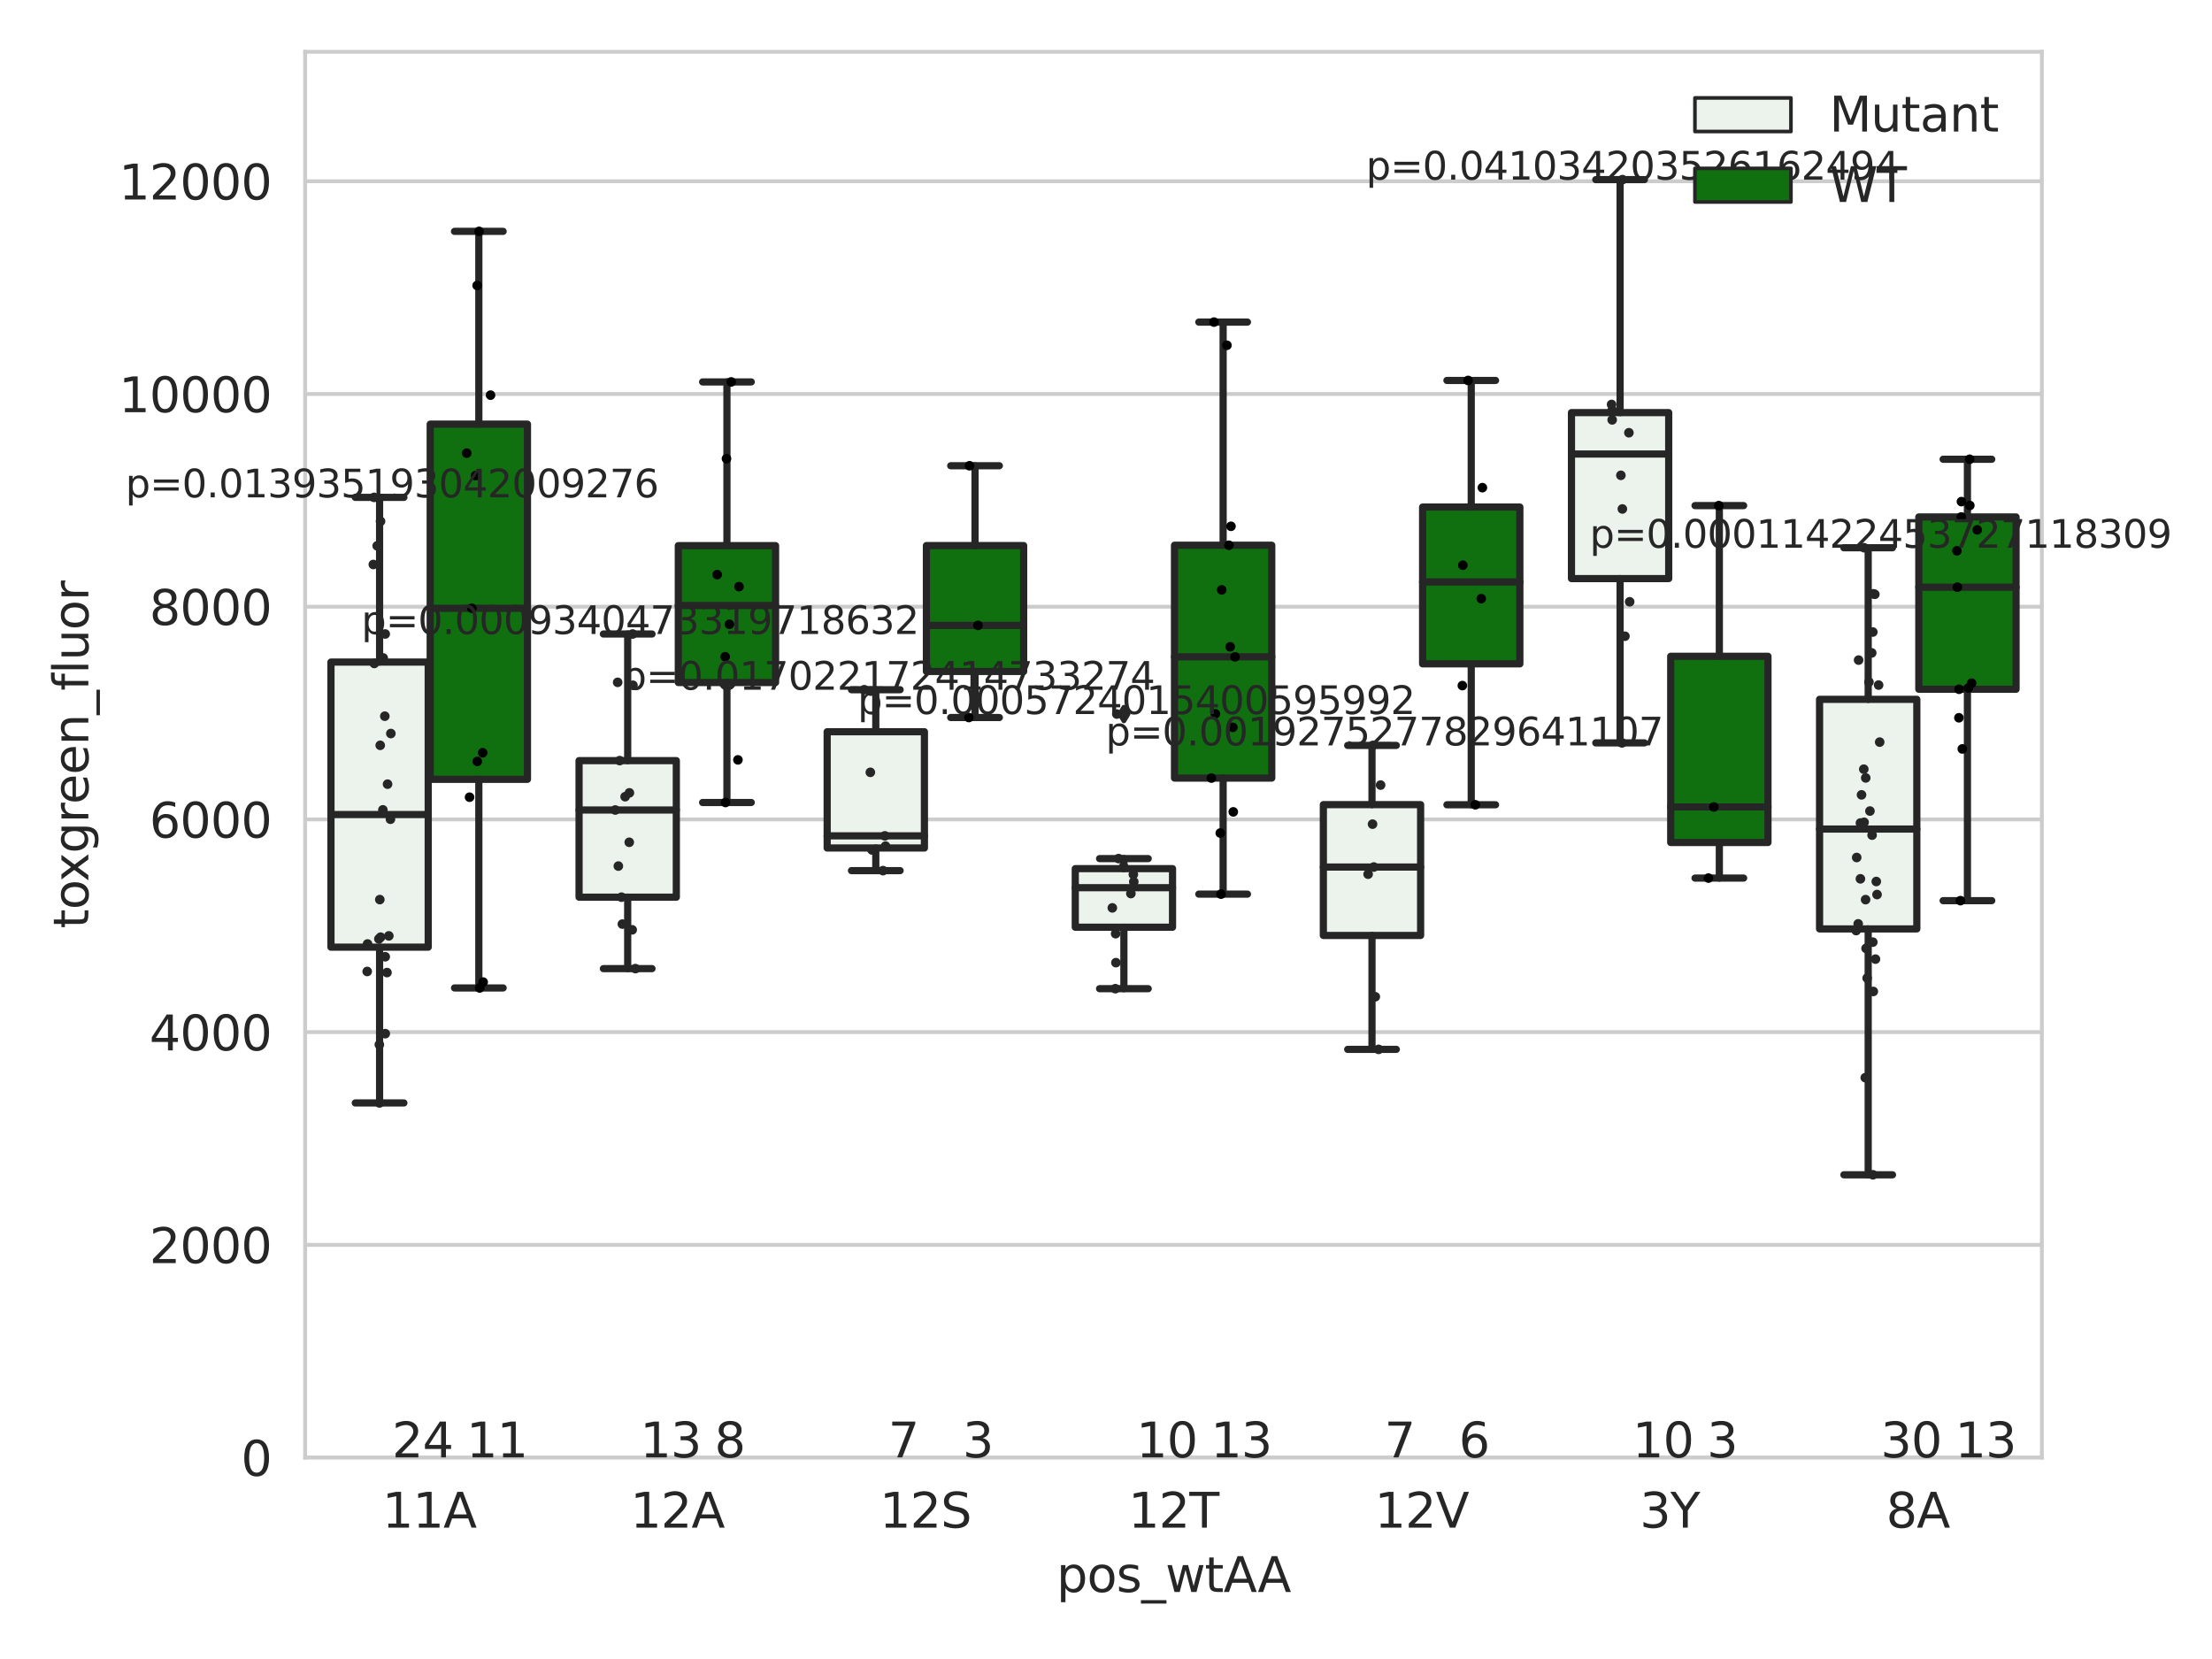 <?xml version="1.0" encoding="utf-8" standalone="no"?>
<!DOCTYPE svg PUBLIC "-//W3C//DTD SVG 1.1//EN"
  "http://www.w3.org/Graphics/SVG/1.1/DTD/svg11.dtd">
<svg xmlns:xlink="http://www.w3.org/1999/xlink" width="460.8pt" height="345.6pt" viewBox="0 0 460.8 345.6" xmlns="http://www.w3.org/2000/svg" version="1.1">
 <defs>
  <style type="text/css">*{stroke-linejoin: round; stroke-linecap: butt}</style>
 </defs>
 <g id="figure_1">
  <g id="patch_1">
   <path d="M 0 345.6 
L 460.8 345.6 
L 460.8 0 
L 0 0 
z
" style="fill: #ffffff"/>
  </g>
  <g id="axes_1">
   <g id="patch_2">
    <path d="M 63.571 303.64 
L 425.358 303.64 
L 425.358 10.8 
L 63.571 10.8 
z
" style="fill: #ffffff"/>
   </g>
   <g id="matplotlib.axis_1">
    <g id="xtick_1">
     <g id="text_1">
      <!-- 11A -->
      <g style="fill: #262626" transform="translate(79.63 318.238) scale(0.1 -0.1)">
       <defs>
        <path id="DejaVuSans-31" d="M 794 531 
L 1825 531 
L 1825 4091 
L 703 3866 
L 703 4441 
L 1819 4666 
L 2450 4666 
L 2450 531 
L 3481 531 
L 3481 0 
L 794 0 
L 794 531 
z
" transform="scale(0.016)"/>
        <path id="DejaVuSans-41" d="M 2188 4044 
L 1331 1722 
L 3047 1722 
L 2188 4044 
z
M 1831 4666 
L 2547 4666 
L 4325 0 
L 3669 0 
L 3244 1197 
L 1141 1197 
L 716 0 
L 50 0 
L 1831 4666 
z
" transform="scale(0.016)"/>
       </defs>
       <use xlink:href="#DejaVuSans-31"/>
       <use xlink:href="#DejaVuSans-31" x="63.623"/>
       <use xlink:href="#DejaVuSans-41" x="127.246"/>
      </g>
     </g>
    </g>
    <g id="xtick_2">
     <g id="text_2">
      <!-- 12A -->
      <g style="fill: #262626" transform="translate(131.314 318.238) scale(0.1 -0.1)">
       <defs>
        <path id="DejaVuSans-32" d="M 1228 531 
L 3431 531 
L 3431 0 
L 469 0 
L 469 531 
Q 828 903 1448 1529 
Q 2069 2156 2228 2338 
Q 2531 2678 2651 2914 
Q 2772 3150 2772 3378 
Q 2772 3750 2511 3984 
Q 2250 4219 1831 4219 
Q 1534 4219 1204 4116 
Q 875 4013 500 3803 
L 500 4441 
Q 881 4594 1212 4672 
Q 1544 4750 1819 4750 
Q 2544 4750 2975 4387 
Q 3406 4025 3406 3419 
Q 3406 3131 3298 2873 
Q 3191 2616 2906 2266 
Q 2828 2175 2409 1742 
Q 1991 1309 1228 531 
z
" transform="scale(0.016)"/>
       </defs>
       <use xlink:href="#DejaVuSans-31"/>
       <use xlink:href="#DejaVuSans-32" x="63.623"/>
       <use xlink:href="#DejaVuSans-41" x="127.246"/>
      </g>
     </g>
    </g>
    <g id="xtick_3">
     <g id="text_3">
      <!-- 12S -->
      <g style="fill: #262626" transform="translate(183.244 318.238) scale(0.1 -0.1)">
       <defs>
        <path id="DejaVuSans-53" d="M 3425 4513 
L 3425 3897 
Q 3066 4069 2747 4153 
Q 2428 4238 2131 4238 
Q 1616 4238 1336 4038 
Q 1056 3838 1056 3469 
Q 1056 3159 1242 3001 
Q 1428 2844 1947 2747 
L 2328 2669 
Q 3034 2534 3370 2195 
Q 3706 1856 3706 1288 
Q 3706 609 3251 259 
Q 2797 -91 1919 -91 
Q 1588 -91 1214 -16 
Q 841 59 441 206 
L 441 856 
Q 825 641 1194 531 
Q 1563 422 1919 422 
Q 2459 422 2753 634 
Q 3047 847 3047 1241 
Q 3047 1584 2836 1778 
Q 2625 1972 2144 2069 
L 1759 2144 
Q 1053 2284 737 2584 
Q 422 2884 422 3419 
Q 422 4038 858 4394 
Q 1294 4750 2059 4750 
Q 2388 4750 2728 4690 
Q 3069 4631 3425 4513 
z
" transform="scale(0.016)"/>
       </defs>
       <use xlink:href="#DejaVuSans-31"/>
       <use xlink:href="#DejaVuSans-32" x="63.623"/>
       <use xlink:href="#DejaVuSans-53" x="127.246"/>
      </g>
     </g>
    </g>
    <g id="xtick_4">
     <g id="text_4">
      <!-- 12T -->
      <g style="fill: #262626" transform="translate(235.048 318.238) scale(0.1 -0.1)">
       <defs>
        <path id="DejaVuSans-54" d="M -19 4666 
L 3928 4666 
L 3928 4134 
L 2272 4134 
L 2272 0 
L 1638 0 
L 1638 4134 
L -19 4134 
L -19 4666 
z
" transform="scale(0.016)"/>
       </defs>
       <use xlink:href="#DejaVuSans-31"/>
       <use xlink:href="#DejaVuSans-32" x="63.623"/>
       <use xlink:href="#DejaVuSans-54" x="127.246"/>
      </g>
     </g>
    </g>
    <g id="xtick_5">
     <g id="text_5">
      <!-- 12V -->
      <g style="fill: #262626" transform="translate(286.365 318.238) scale(0.1 -0.1)">
       <defs>
        <path id="DejaVuSans-56" d="M 1831 0 
L 50 4666 
L 709 4666 
L 2188 738 
L 3669 4666 
L 4325 4666 
L 2547 0 
L 1831 0 
z
" transform="scale(0.016)"/>
       </defs>
       <use xlink:href="#DejaVuSans-31"/>
       <use xlink:href="#DejaVuSans-32" x="63.623"/>
       <use xlink:href="#DejaVuSans-56" x="127.246"/>
      </g>
     </g>
    </g>
    <g id="xtick_6">
     <g id="text_6">
      <!-- 3Y -->
      <g style="fill: #262626" transform="translate(341.597 318.238) scale(0.1 -0.1)">
       <defs>
        <path id="DejaVuSans-33" d="M 2597 2516 
Q 3050 2419 3304 2112 
Q 3559 1806 3559 1356 
Q 3559 666 3084 287 
Q 2609 -91 1734 -91 
Q 1441 -91 1130 -33 
Q 819 25 488 141 
L 488 750 
Q 750 597 1062 519 
Q 1375 441 1716 441 
Q 2309 441 2620 675 
Q 2931 909 2931 1356 
Q 2931 1769 2642 2001 
Q 2353 2234 1838 2234 
L 1294 2234 
L 1294 2753 
L 1863 2753 
Q 2328 2753 2575 2939 
Q 2822 3125 2822 3475 
Q 2822 3834 2567 4026 
Q 2313 4219 1838 4219 
Q 1578 4219 1281 4162 
Q 984 4106 628 3988 
L 628 4550 
Q 988 4650 1302 4700 
Q 1616 4750 1894 4750 
Q 2613 4750 3031 4423 
Q 3450 4097 3450 3541 
Q 3450 3153 3228 2886 
Q 3006 2619 2597 2516 
z
" transform="scale(0.016)"/>
        <path id="DejaVuSans-59" d="M -13 4666 
L 666 4666 
L 1959 2747 
L 3244 4666 
L 3922 4666 
L 2272 2222 
L 2272 0 
L 1638 0 
L 1638 2222 
L -13 4666 
z
" transform="scale(0.016)"/>
       </defs>
       <use xlink:href="#DejaVuSans-33"/>
       <use xlink:href="#DejaVuSans-59" x="63.623"/>
      </g>
     </g>
    </g>
    <g id="xtick_7">
     <g id="text_7">
      <!-- 8A -->
      <g style="fill: #262626" transform="translate(392.914 318.238) scale(0.1 -0.1)">
       <defs>
        <path id="DejaVuSans-38" d="M 2034 2216 
Q 1584 2216 1326 1975 
Q 1069 1734 1069 1313 
Q 1069 891 1326 650 
Q 1584 409 2034 409 
Q 2484 409 2743 651 
Q 3003 894 3003 1313 
Q 3003 1734 2745 1975 
Q 2488 2216 2034 2216 
z
M 1403 2484 
Q 997 2584 770 2862 
Q 544 3141 544 3541 
Q 544 4100 942 4425 
Q 1341 4750 2034 4750 
Q 2731 4750 3128 4425 
Q 3525 4100 3525 3541 
Q 3525 3141 3298 2862 
Q 3072 2584 2669 2484 
Q 3125 2378 3379 2068 
Q 3634 1759 3634 1313 
Q 3634 634 3220 271 
Q 2806 -91 2034 -91 
Q 1263 -91 848 271 
Q 434 634 434 1313 
Q 434 1759 690 2068 
Q 947 2378 1403 2484 
z
M 1172 3481 
Q 1172 3119 1398 2916 
Q 1625 2713 2034 2713 
Q 2441 2713 2670 2916 
Q 2900 3119 2900 3481 
Q 2900 3844 2670 4047 
Q 2441 4250 2034 4250 
Q 1625 4250 1398 4047 
Q 1172 3844 1172 3481 
z
" transform="scale(0.016)"/>
       </defs>
       <use xlink:href="#DejaVuSans-38"/>
       <use xlink:href="#DejaVuSans-41" x="63.623"/>
      </g>
     </g>
    </g>
    <g id="text_8">
     <!-- pos_wtAA -->
     <g style="fill: #262626" transform="translate(220.099 331.638) scale(0.1 -0.1)">
      <defs>
       <path id="DejaVuSans-70" d="M 1159 525 
L 1159 -1331 
L 581 -1331 
L 581 3500 
L 1159 3500 
L 1159 2969 
Q 1341 3281 1617 3432 
Q 1894 3584 2278 3584 
Q 2916 3584 3314 3078 
Q 3713 2572 3713 1747 
Q 3713 922 3314 415 
Q 2916 -91 2278 -91 
Q 1894 -91 1617 61 
Q 1341 213 1159 525 
z
M 3116 1747 
Q 3116 2381 2855 2742 
Q 2594 3103 2138 3103 
Q 1681 3103 1420 2742 
Q 1159 2381 1159 1747 
Q 1159 1113 1420 752 
Q 1681 391 2138 391 
Q 2594 391 2855 752 
Q 3116 1113 3116 1747 
z
" transform="scale(0.016)"/>
       <path id="DejaVuSans-6f" d="M 1959 3097 
Q 1497 3097 1228 2736 
Q 959 2375 959 1747 
Q 959 1119 1226 758 
Q 1494 397 1959 397 
Q 2419 397 2687 759 
Q 2956 1122 2956 1747 
Q 2956 2369 2687 2733 
Q 2419 3097 1959 3097 
z
M 1959 3584 
Q 2709 3584 3137 3096 
Q 3566 2609 3566 1747 
Q 3566 888 3137 398 
Q 2709 -91 1959 -91 
Q 1206 -91 779 398 
Q 353 888 353 1747 
Q 353 2609 779 3096 
Q 1206 3584 1959 3584 
z
" transform="scale(0.016)"/>
       <path id="DejaVuSans-73" d="M 2834 3397 
L 2834 2853 
Q 2591 2978 2328 3040 
Q 2066 3103 1784 3103 
Q 1356 3103 1142 2972 
Q 928 2841 928 2578 
Q 928 2378 1081 2264 
Q 1234 2150 1697 2047 
L 1894 2003 
Q 2506 1872 2764 1633 
Q 3022 1394 3022 966 
Q 3022 478 2636 193 
Q 2250 -91 1575 -91 
Q 1294 -91 989 -36 
Q 684 19 347 128 
L 347 722 
Q 666 556 975 473 
Q 1284 391 1588 391 
Q 1994 391 2212 530 
Q 2431 669 2431 922 
Q 2431 1156 2273 1281 
Q 2116 1406 1581 1522 
L 1381 1569 
Q 847 1681 609 1914 
Q 372 2147 372 2553 
Q 372 3047 722 3315 
Q 1072 3584 1716 3584 
Q 2034 3584 2315 3537 
Q 2597 3491 2834 3397 
z
" transform="scale(0.016)"/>
       <path id="DejaVuSans-5f" d="M 3263 -1063 
L 3263 -1509 
L -63 -1509 
L -63 -1063 
L 3263 -1063 
z
" transform="scale(0.016)"/>
       <path id="DejaVuSans-77" d="M 269 3500 
L 844 3500 
L 1563 769 
L 2278 3500 
L 2956 3500 
L 3675 769 
L 4391 3500 
L 4966 3500 
L 4050 0 
L 3372 0 
L 2619 2869 
L 1863 0 
L 1184 0 
L 269 3500 
z
" transform="scale(0.016)"/>
       <path id="DejaVuSans-74" d="M 1172 4494 
L 1172 3500 
L 2356 3500 
L 2356 3053 
L 1172 3053 
L 1172 1153 
Q 1172 725 1289 603 
Q 1406 481 1766 481 
L 2356 481 
L 2356 0 
L 1766 0 
Q 1100 0 847 248 
Q 594 497 594 1153 
L 594 3053 
L 172 3053 
L 172 3500 
L 594 3500 
L 594 4494 
L 1172 4494 
z
" transform="scale(0.016)"/>
      </defs>
      <use xlink:href="#DejaVuSans-70"/>
      <use xlink:href="#DejaVuSans-6f" x="63.477"/>
      <use xlink:href="#DejaVuSans-73" x="124.658"/>
      <use xlink:href="#DejaVuSans-5f" x="176.758"/>
      <use xlink:href="#DejaVuSans-77" x="226.758"/>
      <use xlink:href="#DejaVuSans-74" x="308.545"/>
      <use xlink:href="#DejaVuSans-41" x="347.754"/>
      <use xlink:href="#DejaVuSans-41" x="418.912"/>
     </g>
    </g>
   </g>
   <g id="matplotlib.axis_2">
    <g id="ytick_1">
     <g id="line2d_1">
      <path d="M 63.571 303.64 
L 425.358 303.64 
" clip-path="url(#p401ea64edc)" style="fill: none; stroke: #cccccc; stroke-width: 0.8; stroke-linecap: round"/>
     </g>
     <g id="text_9">
      <!-- 0 -->
      <g style="fill: #262626" transform="translate(50.209 307.439) scale(0.1 -0.1)">
       <defs>
        <path id="DejaVuSans-30" d="M 2034 4250 
Q 1547 4250 1301 3770 
Q 1056 3291 1056 2328 
Q 1056 1369 1301 889 
Q 1547 409 2034 409 
Q 2525 409 2770 889 
Q 3016 1369 3016 2328 
Q 3016 3291 2770 3770 
Q 2525 4250 2034 4250 
z
M 2034 4750 
Q 2819 4750 3233 4129 
Q 3647 3509 3647 2328 
Q 3647 1150 3233 529 
Q 2819 -91 2034 -91 
Q 1250 -91 836 529 
Q 422 1150 422 2328 
Q 422 3509 836 4129 
Q 1250 4750 2034 4750 
z
" transform="scale(0.016)"/>
       </defs>
       <use xlink:href="#DejaVuSans-30"/>
      </g>
     </g>
    </g>
    <g id="ytick_2">
     <g id="line2d_2">
      <path d="M 63.571 259.327 
L 425.358 259.327 
" clip-path="url(#p401ea64edc)" style="fill: none; stroke: #cccccc; stroke-width: 0.8; stroke-linecap: round"/>
     </g>
     <g id="text_10">
      <!-- 2000 -->
      <g style="fill: #262626" transform="translate(31.121 263.126) scale(0.1 -0.1)">
       <use xlink:href="#DejaVuSans-32"/>
       <use xlink:href="#DejaVuSans-30" x="63.623"/>
       <use xlink:href="#DejaVuSans-30" x="127.246"/>
       <use xlink:href="#DejaVuSans-30" x="190.869"/>
      </g>
     </g>
    </g>
    <g id="ytick_3">
     <g id="line2d_3">
      <path d="M 63.571 215.013 
L 425.358 215.013 
" clip-path="url(#p401ea64edc)" style="fill: none; stroke: #cccccc; stroke-width: 0.8; stroke-linecap: round"/>
     </g>
     <g id="text_11">
      <!-- 4000 -->
      <g style="fill: #262626" transform="translate(31.121 218.812) scale(0.1 -0.1)">
       <defs>
        <path id="DejaVuSans-34" d="M 2419 4116 
L 825 1625 
L 2419 1625 
L 2419 4116 
z
M 2253 4666 
L 3047 4666 
L 3047 1625 
L 3713 1625 
L 3713 1100 
L 3047 1100 
L 3047 0 
L 2419 0 
L 2419 1100 
L 313 1100 
L 313 1709 
L 2253 4666 
z
" transform="scale(0.016)"/>
       </defs>
       <use xlink:href="#DejaVuSans-34"/>
       <use xlink:href="#DejaVuSans-30" x="63.623"/>
       <use xlink:href="#DejaVuSans-30" x="127.246"/>
       <use xlink:href="#DejaVuSans-30" x="190.869"/>
      </g>
     </g>
    </g>
    <g id="ytick_4">
     <g id="line2d_4">
      <path d="M 63.571 170.7 
L 425.358 170.7 
" clip-path="url(#p401ea64edc)" style="fill: none; stroke: #cccccc; stroke-width: 0.8; stroke-linecap: round"/>
     </g>
     <g id="text_12">
      <!-- 6000 -->
      <g style="fill: #262626" transform="translate(31.121 174.499) scale(0.1 -0.1)">
       <defs>
        <path id="DejaVuSans-36" d="M 2113 2584 
Q 1688 2584 1439 2293 
Q 1191 2003 1191 1497 
Q 1191 994 1439 701 
Q 1688 409 2113 409 
Q 2538 409 2786 701 
Q 3034 994 3034 1497 
Q 3034 2003 2786 2293 
Q 2538 2584 2113 2584 
z
M 3366 4563 
L 3366 3988 
Q 3128 4100 2886 4159 
Q 2644 4219 2406 4219 
Q 1781 4219 1451 3797 
Q 1122 3375 1075 2522 
Q 1259 2794 1537 2939 
Q 1816 3084 2150 3084 
Q 2853 3084 3261 2657 
Q 3669 2231 3669 1497 
Q 3669 778 3244 343 
Q 2819 -91 2113 -91 
Q 1303 -91 875 529 
Q 447 1150 447 2328 
Q 447 3434 972 4092 
Q 1497 4750 2381 4750 
Q 2619 4750 2861 4703 
Q 3103 4656 3366 4563 
z
" transform="scale(0.016)"/>
       </defs>
       <use xlink:href="#DejaVuSans-36"/>
       <use xlink:href="#DejaVuSans-30" x="63.623"/>
       <use xlink:href="#DejaVuSans-30" x="127.246"/>
       <use xlink:href="#DejaVuSans-30" x="190.869"/>
      </g>
     </g>
    </g>
    <g id="ytick_5">
     <g id="line2d_5">
      <path d="M 63.571 126.386 
L 425.358 126.386 
" clip-path="url(#p401ea64edc)" style="fill: none; stroke: #cccccc; stroke-width: 0.8; stroke-linecap: round"/>
     </g>
     <g id="text_13">
      <!-- 8000 -->
      <g style="fill: #262626" transform="translate(31.121 130.185) scale(0.1 -0.1)">
       <use xlink:href="#DejaVuSans-38"/>
       <use xlink:href="#DejaVuSans-30" x="63.623"/>
       <use xlink:href="#DejaVuSans-30" x="127.246"/>
       <use xlink:href="#DejaVuSans-30" x="190.869"/>
      </g>
     </g>
    </g>
    <g id="ytick_6">
     <g id="line2d_6">
      <path d="M 63.571 82.073 
L 425.358 82.073 
" clip-path="url(#p401ea64edc)" style="fill: none; stroke: #cccccc; stroke-width: 0.8; stroke-linecap: round"/>
     </g>
     <g id="text_14">
      <!-- 10000 -->
      <g style="fill: #262626" transform="translate(24.759 85.872) scale(0.1 -0.1)">
       <use xlink:href="#DejaVuSans-31"/>
       <use xlink:href="#DejaVuSans-30" x="63.623"/>
       <use xlink:href="#DejaVuSans-30" x="127.246"/>
       <use xlink:href="#DejaVuSans-30" x="190.869"/>
       <use xlink:href="#DejaVuSans-30" x="254.492"/>
      </g>
     </g>
    </g>
    <g id="ytick_7">
     <g id="line2d_7">
      <path d="M 63.571 37.759 
L 425.358 37.759 
" clip-path="url(#p401ea64edc)" style="fill: none; stroke: #cccccc; stroke-width: 0.8; stroke-linecap: round"/>
     </g>
     <g id="text_15">
      <!-- 12000 -->
      <g style="fill: #262626" transform="translate(24.759 41.558) scale(0.1 -0.1)">
       <use xlink:href="#DejaVuSans-31"/>
       <use xlink:href="#DejaVuSans-32" x="63.623"/>
       <use xlink:href="#DejaVuSans-30" x="127.246"/>
       <use xlink:href="#DejaVuSans-30" x="190.869"/>
       <use xlink:href="#DejaVuSans-30" x="254.492"/>
      </g>
     </g>
    </g>
    <g id="text_16">
     <!-- toxgreen_fluor -->
     <g style="fill: #262626" transform="translate(18.401 193.415) rotate(-90) scale(0.1 -0.1)">
      <defs>
       <path id="DejaVuSans-78" d="M 3513 3500 
L 2247 1797 
L 3578 0 
L 2900 0 
L 1881 1375 
L 863 0 
L 184 0 
L 1544 1831 
L 300 3500 
L 978 3500 
L 1906 2253 
L 2834 3500 
L 3513 3500 
z
" transform="scale(0.016)"/>
       <path id="DejaVuSans-67" d="M 2906 1791 
Q 2906 2416 2648 2759 
Q 2391 3103 1925 3103 
Q 1463 3103 1205 2759 
Q 947 2416 947 1791 
Q 947 1169 1205 825 
Q 1463 481 1925 481 
Q 2391 481 2648 825 
Q 2906 1169 2906 1791 
z
M 3481 434 
Q 3481 -459 3084 -895 
Q 2688 -1331 1869 -1331 
Q 1566 -1331 1297 -1286 
Q 1028 -1241 775 -1147 
L 775 -588 
Q 1028 -725 1275 -790 
Q 1522 -856 1778 -856 
Q 2344 -856 2625 -561 
Q 2906 -266 2906 331 
L 2906 616 
Q 2728 306 2450 153 
Q 2172 0 1784 0 
Q 1141 0 747 490 
Q 353 981 353 1791 
Q 353 2603 747 3093 
Q 1141 3584 1784 3584 
Q 2172 3584 2450 3431 
Q 2728 3278 2906 2969 
L 2906 3500 
L 3481 3500 
L 3481 434 
z
" transform="scale(0.016)"/>
       <path id="DejaVuSans-72" d="M 2631 2963 
Q 2534 3019 2420 3045 
Q 2306 3072 2169 3072 
Q 1681 3072 1420 2755 
Q 1159 2438 1159 1844 
L 1159 0 
L 581 0 
L 581 3500 
L 1159 3500 
L 1159 2956 
Q 1341 3275 1631 3429 
Q 1922 3584 2338 3584 
Q 2397 3584 2469 3576 
Q 2541 3569 2628 3553 
L 2631 2963 
z
" transform="scale(0.016)"/>
       <path id="DejaVuSans-65" d="M 3597 1894 
L 3597 1613 
L 953 1613 
Q 991 1019 1311 708 
Q 1631 397 2203 397 
Q 2534 397 2845 478 
Q 3156 559 3463 722 
L 3463 178 
Q 3153 47 2828 -22 
Q 2503 -91 2169 -91 
Q 1331 -91 842 396 
Q 353 884 353 1716 
Q 353 2575 817 3079 
Q 1281 3584 2069 3584 
Q 2775 3584 3186 3129 
Q 3597 2675 3597 1894 
z
M 3022 2063 
Q 3016 2534 2758 2815 
Q 2500 3097 2075 3097 
Q 1594 3097 1305 2825 
Q 1016 2553 972 2059 
L 3022 2063 
z
" transform="scale(0.016)"/>
       <path id="DejaVuSans-6e" d="M 3513 2113 
L 3513 0 
L 2938 0 
L 2938 2094 
Q 2938 2591 2744 2837 
Q 2550 3084 2163 3084 
Q 1697 3084 1428 2787 
Q 1159 2491 1159 1978 
L 1159 0 
L 581 0 
L 581 3500 
L 1159 3500 
L 1159 2956 
Q 1366 3272 1645 3428 
Q 1925 3584 2291 3584 
Q 2894 3584 3203 3211 
Q 3513 2838 3513 2113 
z
" transform="scale(0.016)"/>
       <path id="DejaVuSans-66" d="M 2375 4863 
L 2375 4384 
L 1825 4384 
Q 1516 4384 1395 4259 
Q 1275 4134 1275 3809 
L 1275 3500 
L 2222 3500 
L 2222 3053 
L 1275 3053 
L 1275 0 
L 697 0 
L 697 3053 
L 147 3053 
L 147 3500 
L 697 3500 
L 697 3744 
Q 697 4328 969 4595 
Q 1241 4863 1831 4863 
L 2375 4863 
z
" transform="scale(0.016)"/>
       <path id="DejaVuSans-6c" d="M 603 4863 
L 1178 4863 
L 1178 0 
L 603 0 
L 603 4863 
z
" transform="scale(0.016)"/>
       <path id="DejaVuSans-75" d="M 544 1381 
L 544 3500 
L 1119 3500 
L 1119 1403 
Q 1119 906 1312 657 
Q 1506 409 1894 409 
Q 2359 409 2629 706 
Q 2900 1003 2900 1516 
L 2900 3500 
L 3475 3500 
L 3475 0 
L 2900 0 
L 2900 538 
Q 2691 219 2414 64 
Q 2138 -91 1772 -91 
Q 1169 -91 856 284 
Q 544 659 544 1381 
z
M 1991 3584 
L 1991 3584 
z
" transform="scale(0.016)"/>
      </defs>
      <use xlink:href="#DejaVuSans-74"/>
      <use xlink:href="#DejaVuSans-6f" x="39.209"/>
      <use xlink:href="#DejaVuSans-78" x="97.266"/>
      <use xlink:href="#DejaVuSans-67" x="156.445"/>
      <use xlink:href="#DejaVuSans-72" x="219.922"/>
      <use xlink:href="#DejaVuSans-65" x="258.785"/>
      <use xlink:href="#DejaVuSans-65" x="320.309"/>
      <use xlink:href="#DejaVuSans-6e" x="381.832"/>
      <use xlink:href="#DejaVuSans-5f" x="445.211"/>
      <use xlink:href="#DejaVuSans-66" x="495.211"/>
      <use xlink:href="#DejaVuSans-6c" x="530.416"/>
      <use xlink:href="#DejaVuSans-75" x="558.199"/>
      <use xlink:href="#DejaVuSans-6f" x="621.578"/>
      <use xlink:href="#DejaVuSans-72" x="682.76"/>
     </g>
    </g>
   </g>
   <g id="patch_3">
    <path d="M 68.946 197.312 
L 89.206 197.312 
L 89.206 137.923 
L 68.946 137.923 
L 68.946 197.312 
z
" clip-path="url(#p401ea64edc)" style="fill: #ecf2ec; stroke: #262626; stroke-width: 1.5; stroke-linejoin: miter"/>
   </g>
   <g id="patch_4">
    <path d="M 89.62 162.343 
L 109.88 162.343 
L 109.88 88.357 
L 89.62 88.357 
L 89.62 162.343 
z
" clip-path="url(#p401ea64edc)" style="fill: #107010; stroke: #262626; stroke-width: 1.5; stroke-linejoin: miter"/>
   </g>
   <g id="patch_5">
    <path d="M 120.63 186.899 
L 140.89 186.899 
L 140.89 158.45 
L 120.63 158.45 
L 120.63 186.899 
z
" clip-path="url(#p401ea64edc)" style="fill: #ecf2ec; stroke: #262626; stroke-width: 1.5; stroke-linejoin: miter"/>
   </g>
   <g id="patch_6">
    <path d="M 141.304 142.183 
L 161.564 142.183 
L 161.564 113.665 
L 141.304 113.665 
L 141.304 142.183 
z
" clip-path="url(#p401ea64edc)" style="fill: #107010; stroke: #262626; stroke-width: 1.5; stroke-linejoin: miter"/>
   </g>
   <g id="patch_7">
    <path d="M 172.314 176.656 
L 192.574 176.656 
L 192.574 152.433 
L 172.314 152.433 
L 172.314 176.656 
z
" clip-path="url(#p401ea64edc)" style="fill: #ecf2ec; stroke: #262626; stroke-width: 1.5; stroke-linejoin: miter"/>
   </g>
   <g id="patch_8">
    <path d="M 192.987 139.879 
L 213.247 139.879 
L 213.247 113.653 
L 192.987 113.653 
L 192.987 139.879 
z
" clip-path="url(#p401ea64edc)" style="fill: #107010; stroke: #262626; stroke-width: 1.5; stroke-linejoin: miter"/>
   </g>
   <g id="patch_9">
    <path d="M 223.998 193.159 
L 244.258 193.159 
L 244.258 180.956 
L 223.998 180.956 
L 223.998 193.159 
z
" clip-path="url(#p401ea64edc)" style="fill: #ecf2ec; stroke: #262626; stroke-width: 1.5; stroke-linejoin: miter"/>
   </g>
   <g id="patch_10">
    <path d="M 244.671 162.086 
L 264.931 162.086 
L 264.931 113.583 
L 244.671 113.583 
L 244.671 162.086 
z
" clip-path="url(#p401ea64edc)" style="fill: #107010; stroke: #262626; stroke-width: 1.5; stroke-linejoin: miter"/>
   </g>
   <g id="patch_11">
    <path d="M 275.681 194.877 
L 295.941 194.877 
L 295.941 167.617 
L 275.681 167.617 
L 275.681 194.877 
z
" clip-path="url(#p401ea64edc)" style="fill: #ecf2ec; stroke: #262626; stroke-width: 1.5; stroke-linejoin: miter"/>
   </g>
   <g id="patch_12">
    <path d="M 296.355 138.294 
L 316.615 138.294 
L 316.615 105.63 
L 296.355 105.63 
L 296.355 138.294 
z
" clip-path="url(#p401ea64edc)" style="fill: #107010; stroke: #262626; stroke-width: 1.5; stroke-linejoin: miter"/>
   </g>
   <g id="patch_13">
    <path d="M 327.365 120.528 
L 347.625 120.528 
L 347.625 85.954 
L 327.365 85.954 
L 327.365 120.528 
z
" clip-path="url(#p401ea64edc)" style="fill: #ecf2ec; stroke: #262626; stroke-width: 1.5; stroke-linejoin: miter"/>
   </g>
   <g id="patch_14">
    <path d="M 348.039 175.512 
L 368.299 175.512 
L 368.299 136.715 
L 348.039 136.715 
L 348.039 175.512 
z
" clip-path="url(#p401ea64edc)" style="fill: #107010; stroke: #262626; stroke-width: 1.5; stroke-linejoin: miter"/>
   </g>
   <g id="patch_15">
    <path d="M 379.049 193.509 
L 399.309 193.509 
L 399.309 145.684 
L 379.049 145.684 
L 379.049 193.509 
z
" clip-path="url(#p401ea64edc)" style="fill: #ecf2ec; stroke: #262626; stroke-width: 1.5; stroke-linejoin: miter"/>
   </g>
   <g id="patch_16">
    <path d="M 399.723 143.583 
L 419.983 143.583 
L 419.983 107.694 
L 399.723 107.694 
L 399.723 143.583 
z
" clip-path="url(#p401ea64edc)" style="fill: #107010; stroke: #262626; stroke-width: 1.5; stroke-linejoin: miter"/>
   </g>
   <g id="patch_17">
    <path d="M 89.413 303.64 
L 89.413 303.64 
L 89.413 303.64 
L 89.413 303.64 
z
" clip-path="url(#p401ea64edc)" style="fill: #ecf2ec; stroke: #262626; stroke-width: 0.75; stroke-linejoin: miter"/>
   </g>
   <g id="patch_18">
    <path d="M 89.413 303.64 
L 89.413 303.64 
L 89.413 303.64 
L 89.413 303.64 
z
" clip-path="url(#p401ea64edc)" style="fill: #107010; stroke: #262626; stroke-width: 0.75; stroke-linejoin: miter"/>
   </g>
   <g id="PathCollection_1"/>
   <g id="PathCollection_2"/>
   <g id="line2d_8">
    <path d="M 79.076 197.312 
L 79.076 229.765 
" clip-path="url(#p401ea64edc)" style="fill: none; stroke: #262626; stroke-width: 1.5; stroke-linecap: round"/>
   </g>
   <g id="line2d_9">
    <path d="M 79.076 137.923 
L 79.076 103.61 
" clip-path="url(#p401ea64edc)" style="fill: none; stroke: #262626; stroke-width: 1.5; stroke-linecap: round"/>
   </g>
   <g id="line2d_10">
    <path d="M 74.011 229.765 
L 84.141 229.765 
" clip-path="url(#p401ea64edc)" style="fill: none; stroke: #262626; stroke-width: 1.5; stroke-linecap: round"/>
   </g>
   <g id="line2d_11">
    <path d="M 74.011 103.61 
L 84.141 103.61 
" clip-path="url(#p401ea64edc)" style="fill: none; stroke: #262626; stroke-width: 1.5; stroke-linecap: round"/>
   </g>
   <g id="line2d_12"/>
   <g id="line2d_13">
    <path d="M 99.75 162.343 
L 99.75 205.807 
" clip-path="url(#p401ea64edc)" style="fill: none; stroke: #262626; stroke-width: 1.5; stroke-linecap: round"/>
   </g>
   <g id="line2d_14">
    <path d="M 99.75 88.357 
L 99.75 48.198 
" clip-path="url(#p401ea64edc)" style="fill: none; stroke: #262626; stroke-width: 1.5; stroke-linecap: round"/>
   </g>
   <g id="line2d_15">
    <path d="M 94.685 205.807 
L 104.815 205.807 
" clip-path="url(#p401ea64edc)" style="fill: none; stroke: #262626; stroke-width: 1.5; stroke-linecap: round"/>
   </g>
   <g id="line2d_16">
    <path d="M 94.685 48.198 
L 104.815 48.198 
" clip-path="url(#p401ea64edc)" style="fill: none; stroke: #262626; stroke-width: 1.5; stroke-linecap: round"/>
   </g>
   <g id="line2d_17"/>
   <g id="line2d_18">
    <path d="M 130.76 186.899 
L 130.76 201.782 
" clip-path="url(#p401ea64edc)" style="fill: none; stroke: #262626; stroke-width: 1.5; stroke-linecap: round"/>
   </g>
   <g id="line2d_19">
    <path d="M 130.76 158.45 
L 130.76 132.077 
" clip-path="url(#p401ea64edc)" style="fill: none; stroke: #262626; stroke-width: 1.5; stroke-linecap: round"/>
   </g>
   <g id="line2d_20">
    <path d="M 125.695 201.782 
L 135.825 201.782 
" clip-path="url(#p401ea64edc)" style="fill: none; stroke: #262626; stroke-width: 1.5; stroke-linecap: round"/>
   </g>
   <g id="line2d_21">
    <path d="M 125.695 132.077 
L 135.825 132.077 
" clip-path="url(#p401ea64edc)" style="fill: none; stroke: #262626; stroke-width: 1.5; stroke-linecap: round"/>
   </g>
   <g id="line2d_22"/>
   <g id="line2d_23">
    <path d="M 151.434 142.183 
L 151.434 167.173 
" clip-path="url(#p401ea64edc)" style="fill: none; stroke: #262626; stroke-width: 1.5; stroke-linecap: round"/>
   </g>
   <g id="line2d_24">
    <path d="M 151.434 113.665 
L 151.434 79.561 
" clip-path="url(#p401ea64edc)" style="fill: none; stroke: #262626; stroke-width: 1.5; stroke-linecap: round"/>
   </g>
   <g id="line2d_25">
    <path d="M 146.369 167.173 
L 156.499 167.173 
" clip-path="url(#p401ea64edc)" style="fill: none; stroke: #262626; stroke-width: 1.5; stroke-linecap: round"/>
   </g>
   <g id="line2d_26">
    <path d="M 146.369 79.561 
L 156.499 79.561 
" clip-path="url(#p401ea64edc)" style="fill: none; stroke: #262626; stroke-width: 1.5; stroke-linecap: round"/>
   </g>
   <g id="line2d_27"/>
   <g id="line2d_28">
    <path d="M 182.444 176.656 
L 182.444 181.367 
" clip-path="url(#p401ea64edc)" style="fill: none; stroke: #262626; stroke-width: 1.5; stroke-linecap: round"/>
   </g>
   <g id="line2d_29">
    <path d="M 182.444 152.433 
L 182.444 143.679 
" clip-path="url(#p401ea64edc)" style="fill: none; stroke: #262626; stroke-width: 1.5; stroke-linecap: round"/>
   </g>
   <g id="line2d_30">
    <path d="M 177.379 181.367 
L 187.509 181.367 
" clip-path="url(#p401ea64edc)" style="fill: none; stroke: #262626; stroke-width: 1.5; stroke-linecap: round"/>
   </g>
   <g id="line2d_31">
    <path d="M 177.379 143.679 
L 187.509 143.679 
" clip-path="url(#p401ea64edc)" style="fill: none; stroke: #262626; stroke-width: 1.5; stroke-linecap: round"/>
   </g>
   <g id="line2d_32"/>
   <g id="line2d_33">
    <path d="M 203.117 139.879 
L 203.117 149.474 
" clip-path="url(#p401ea64edc)" style="fill: none; stroke: #262626; stroke-width: 1.5; stroke-linecap: round"/>
   </g>
   <g id="line2d_34">
    <path d="M 203.117 113.653 
L 203.117 97.023 
" clip-path="url(#p401ea64edc)" style="fill: none; stroke: #262626; stroke-width: 1.5; stroke-linecap: round"/>
   </g>
   <g id="line2d_35">
    <path d="M 198.052 149.474 
L 208.182 149.474 
" clip-path="url(#p401ea64edc)" style="fill: none; stroke: #262626; stroke-width: 1.5; stroke-linecap: round"/>
   </g>
   <g id="line2d_36">
    <path d="M 198.052 97.023 
L 208.182 97.023 
" clip-path="url(#p401ea64edc)" style="fill: none; stroke: #262626; stroke-width: 1.5; stroke-linecap: round"/>
   </g>
   <g id="line2d_37"/>
   <g id="line2d_38">
    <path d="M 234.128 193.159 
L 234.128 205.962 
" clip-path="url(#p401ea64edc)" style="fill: none; stroke: #262626; stroke-width: 1.5; stroke-linecap: round"/>
   </g>
   <g id="line2d_39">
    <path d="M 234.128 180.956 
L 234.128 178.861 
" clip-path="url(#p401ea64edc)" style="fill: none; stroke: #262626; stroke-width: 1.5; stroke-linecap: round"/>
   </g>
   <g id="line2d_40">
    <path d="M 229.063 205.962 
L 239.193 205.962 
" clip-path="url(#p401ea64edc)" style="fill: none; stroke: #262626; stroke-width: 1.5; stroke-linecap: round"/>
   </g>
   <g id="line2d_41">
    <path d="M 229.063 178.861 
L 239.193 178.861 
" clip-path="url(#p401ea64edc)" style="fill: none; stroke: #262626; stroke-width: 1.5; stroke-linecap: round"/>
   </g>
   <g id="line2d_42">
    <defs>
     <path id="m220978fffe" d="M -0 1.414 
L 0.849 0 
L 0 -1.414 
L -0.849 -0 
z
" style="stroke: #262626; stroke-linejoin: miter"/>
    </defs>
    <g clip-path="url(#p401ea64edc)">
     <use xlink:href="#m220978fffe" x="234.128" y="148.75" style="fill: #262626; stroke: #262626; stroke-linejoin: miter"/>
    </g>
   </g>
   <g id="line2d_43">
    <path d="M 254.801 162.086 
L 254.801 186.264 
" clip-path="url(#p401ea64edc)" style="fill: none; stroke: #262626; stroke-width: 1.5; stroke-linecap: round"/>
   </g>
   <g id="line2d_44">
    <path d="M 254.801 113.583 
L 254.801 67.098 
" clip-path="url(#p401ea64edc)" style="fill: none; stroke: #262626; stroke-width: 1.5; stroke-linecap: round"/>
   </g>
   <g id="line2d_45">
    <path d="M 249.736 186.264 
L 259.866 186.264 
" clip-path="url(#p401ea64edc)" style="fill: none; stroke: #262626; stroke-width: 1.5; stroke-linecap: round"/>
   </g>
   <g id="line2d_46">
    <path d="M 249.736 67.098 
L 259.866 67.098 
" clip-path="url(#p401ea64edc)" style="fill: none; stroke: #262626; stroke-width: 1.5; stroke-linecap: round"/>
   </g>
   <g id="line2d_47"/>
   <g id="line2d_48">
    <path d="M 285.811 194.877 
L 285.811 218.603 
" clip-path="url(#p401ea64edc)" style="fill: none; stroke: #262626; stroke-width: 1.5; stroke-linecap: round"/>
   </g>
   <g id="line2d_49">
    <path d="M 285.811 167.617 
L 285.811 155.281 
" clip-path="url(#p401ea64edc)" style="fill: none; stroke: #262626; stroke-width: 1.5; stroke-linecap: round"/>
   </g>
   <g id="line2d_50">
    <path d="M 280.746 218.603 
L 290.876 218.603 
" clip-path="url(#p401ea64edc)" style="fill: none; stroke: #262626; stroke-width: 1.5; stroke-linecap: round"/>
   </g>
   <g id="line2d_51">
    <path d="M 280.746 155.281 
L 290.876 155.281 
" clip-path="url(#p401ea64edc)" style="fill: none; stroke: #262626; stroke-width: 1.5; stroke-linecap: round"/>
   </g>
   <g id="line2d_52"/>
   <g id="line2d_53">
    <path d="M 306.485 138.294 
L 306.485 167.649 
" clip-path="url(#p401ea64edc)" style="fill: none; stroke: #262626; stroke-width: 1.5; stroke-linecap: round"/>
   </g>
   <g id="line2d_54">
    <path d="M 306.485 105.63 
L 306.485 79.253 
" clip-path="url(#p401ea64edc)" style="fill: none; stroke: #262626; stroke-width: 1.5; stroke-linecap: round"/>
   </g>
   <g id="line2d_55">
    <path d="M 301.42 167.649 
L 311.55 167.649 
" clip-path="url(#p401ea64edc)" style="fill: none; stroke: #262626; stroke-width: 1.5; stroke-linecap: round"/>
   </g>
   <g id="line2d_56">
    <path d="M 301.42 79.253 
L 311.55 79.253 
" clip-path="url(#p401ea64edc)" style="fill: none; stroke: #262626; stroke-width: 1.5; stroke-linecap: round"/>
   </g>
   <g id="line2d_57"/>
   <g id="line2d_58">
    <path d="M 337.495 120.528 
L 337.495 154.757 
" clip-path="url(#p401ea64edc)" style="fill: none; stroke: #262626; stroke-width: 1.5; stroke-linecap: round"/>
   </g>
   <g id="line2d_59">
    <path d="M 337.495 85.954 
L 337.495 37.422 
" clip-path="url(#p401ea64edc)" style="fill: none; stroke: #262626; stroke-width: 1.5; stroke-linecap: round"/>
   </g>
   <g id="line2d_60">
    <path d="M 332.43 154.757 
L 342.56 154.757 
" clip-path="url(#p401ea64edc)" style="fill: none; stroke: #262626; stroke-width: 1.5; stroke-linecap: round"/>
   </g>
   <g id="line2d_61">
    <path d="M 332.43 37.422 
L 342.56 37.422 
" clip-path="url(#p401ea64edc)" style="fill: none; stroke: #262626; stroke-width: 1.5; stroke-linecap: round"/>
   </g>
   <g id="line2d_62"/>
   <g id="line2d_63">
    <path d="M 358.169 175.512 
L 358.169 182.92 
" clip-path="url(#p401ea64edc)" style="fill: none; stroke: #262626; stroke-width: 1.5; stroke-linecap: round"/>
   </g>
   <g id="line2d_64">
    <path d="M 358.169 136.715 
L 358.169 105.326 
" clip-path="url(#p401ea64edc)" style="fill: none; stroke: #262626; stroke-width: 1.5; stroke-linecap: round"/>
   </g>
   <g id="line2d_65">
    <path d="M 353.104 182.92 
L 363.234 182.92 
" clip-path="url(#p401ea64edc)" style="fill: none; stroke: #262626; stroke-width: 1.5; stroke-linecap: round"/>
   </g>
   <g id="line2d_66">
    <path d="M 353.104 105.326 
L 363.234 105.326 
" clip-path="url(#p401ea64edc)" style="fill: none; stroke: #262626; stroke-width: 1.5; stroke-linecap: round"/>
   </g>
   <g id="line2d_67"/>
   <g id="line2d_68">
    <path d="M 389.179 193.509 
L 389.179 244.734 
" clip-path="url(#p401ea64edc)" style="fill: none; stroke: #262626; stroke-width: 1.5; stroke-linecap: round"/>
   </g>
   <g id="line2d_69">
    <path d="M 389.179 145.684 
L 389.179 114.104 
" clip-path="url(#p401ea64edc)" style="fill: none; stroke: #262626; stroke-width: 1.5; stroke-linecap: round"/>
   </g>
   <g id="line2d_70">
    <path d="M 384.114 244.734 
L 394.244 244.734 
" clip-path="url(#p401ea64edc)" style="fill: none; stroke: #262626; stroke-width: 1.5; stroke-linecap: round"/>
   </g>
   <g id="line2d_71">
    <path d="M 384.114 114.104 
L 394.244 114.104 
" clip-path="url(#p401ea64edc)" style="fill: none; stroke: #262626; stroke-width: 1.5; stroke-linecap: round"/>
   </g>
   <g id="line2d_72"/>
   <g id="line2d_73">
    <path d="M 409.853 143.583 
L 409.853 187.621 
" clip-path="url(#p401ea64edc)" style="fill: none; stroke: #262626; stroke-width: 1.5; stroke-linecap: round"/>
   </g>
   <g id="line2d_74">
    <path d="M 409.853 107.694 
L 409.853 95.67 
" clip-path="url(#p401ea64edc)" style="fill: none; stroke: #262626; stroke-width: 1.5; stroke-linecap: round"/>
   </g>
   <g id="line2d_75">
    <path d="M 404.788 187.621 
L 414.918 187.621 
" clip-path="url(#p401ea64edc)" style="fill: none; stroke: #262626; stroke-width: 1.5; stroke-linecap: round"/>
   </g>
   <g id="line2d_76">
    <path d="M 404.788 95.67 
L 414.918 95.67 
" clip-path="url(#p401ea64edc)" style="fill: none; stroke: #262626; stroke-width: 1.5; stroke-linecap: round"/>
   </g>
   <g id="line2d_77"/>
   <g id="line2d_78">
    <path d="M 68.946 169.685 
L 89.206 169.685 
" clip-path="url(#p401ea64edc)" style="fill: none; stroke: #262626; stroke-width: 1.5; stroke-linecap: round"/>
   </g>
   <g id="line2d_79">
    <path d="M 89.62 126.709 
L 109.88 126.709 
" clip-path="url(#p401ea64edc)" style="fill: none; stroke: #262626; stroke-width: 1.5; stroke-linecap: round"/>
   </g>
   <g id="line2d_80">
    <path d="M 120.63 168.737 
L 140.89 168.737 
" clip-path="url(#p401ea64edc)" style="fill: none; stroke: #262626; stroke-width: 1.5; stroke-linecap: round"/>
   </g>
   <g id="line2d_81">
    <path d="M 141.304 126.131 
L 161.564 126.131 
" clip-path="url(#p401ea64edc)" style="fill: none; stroke: #262626; stroke-width: 1.5; stroke-linecap: round"/>
   </g>
   <g id="line2d_82">
    <path d="M 172.314 174.126 
L 192.574 174.126 
" clip-path="url(#p401ea64edc)" style="fill: none; stroke: #262626; stroke-width: 1.5; stroke-linecap: round"/>
   </g>
   <g id="line2d_83">
    <path d="M 192.987 130.284 
L 213.247 130.284 
" clip-path="url(#p401ea64edc)" style="fill: none; stroke: #262626; stroke-width: 1.5; stroke-linecap: round"/>
   </g>
   <g id="line2d_84">
    <path d="M 223.998 184.917 
L 244.258 184.917 
" clip-path="url(#p401ea64edc)" style="fill: none; stroke: #262626; stroke-width: 1.5; stroke-linecap: round"/>
   </g>
   <g id="line2d_85">
    <path d="M 244.671 136.828 
L 264.931 136.828 
" clip-path="url(#p401ea64edc)" style="fill: none; stroke: #262626; stroke-width: 1.5; stroke-linecap: round"/>
   </g>
   <g id="line2d_86">
    <path d="M 275.681 180.618 
L 295.941 180.618 
" clip-path="url(#p401ea64edc)" style="fill: none; stroke: #262626; stroke-width: 1.5; stroke-linecap: round"/>
   </g>
   <g id="line2d_87">
    <path d="M 296.355 121.228 
L 316.615 121.228 
" clip-path="url(#p401ea64edc)" style="fill: none; stroke: #262626; stroke-width: 1.5; stroke-linecap: round"/>
   </g>
   <g id="line2d_88">
    <path d="M 327.365 94.583 
L 347.625 94.583 
" clip-path="url(#p401ea64edc)" style="fill: none; stroke: #262626; stroke-width: 1.5; stroke-linecap: round"/>
   </g>
   <g id="line2d_89">
    <path d="M 348.039 168.105 
L 368.299 168.105 
" clip-path="url(#p401ea64edc)" style="fill: none; stroke: #262626; stroke-width: 1.5; stroke-linecap: round"/>
   </g>
   <g id="line2d_90">
    <path d="M 379.049 172.712 
L 399.309 172.712 
" clip-path="url(#p401ea64edc)" style="fill: none; stroke: #262626; stroke-width: 1.5; stroke-linecap: round"/>
   </g>
   <g id="line2d_91">
    <path d="M 399.723 122.323 
L 419.983 122.323 
" clip-path="url(#p401ea64edc)" style="fill: none; stroke: #262626; stroke-width: 1.5; stroke-linecap: round"/>
   </g>
   <g id="patch_19">
    <path d="M 63.571 303.64 
L 63.571 10.8 
" style="fill: none; stroke: #cccccc; stroke-width: 0.8; stroke-linejoin: miter; stroke-linecap: square"/>
   </g>
   <g id="patch_20">
    <path d="M 425.358 303.64 
L 425.358 10.8 
" style="fill: none; stroke: #cccccc; stroke-width: 0.8; stroke-linejoin: miter; stroke-linecap: square"/>
   </g>
   <g id="patch_21">
    <path d="M 63.571 303.64 
L 425.358 303.64 
" style="fill: none; stroke: #cccccc; stroke-width: 0.8; stroke-linejoin: miter; stroke-linecap: square"/>
   </g>
   <g id="patch_22">
    <path d="M 63.571 10.8 
L 425.358 10.8 
" style="fill: none; stroke: #cccccc; stroke-width: 0.8; stroke-linejoin: miter; stroke-linecap: square"/>
   </g>
   <g id="PathCollection_3">
    <defs>
     <path id="C0_0_a7b3724b57" d="M 0 1 
C 0.265 1 0.52 0.895 0.707 0.707 
C 0.895 0.52 1 0.265 1 -0 
C 1 -0.265 0.895 -0.52 0.707 -0.707 
C 0.52 -0.895 0.265 -1 0 -1 
C -0.265 -1 -0.52 -0.895 -0.707 -0.707 
C -0.895 -0.52 -1 -0.265 -1 0 
C -1 0.265 -0.895 0.52 -0.707 0.707 
C -0.52 0.895 -0.265 1 0 1 
z
"/>
    </defs>
    <g clip-path="url(#p401ea64edc)">
     <use xlink:href="#C0_0_a7b3724b57" x="80.616" y="202.605" style="fill: #262626"/>
    </g>
    <g clip-path="url(#p401ea64edc)">
     <use xlink:href="#C0_0_a7b3724b57" x="79.829" y="137.063" style="fill: #262626"/>
    </g>
    <g clip-path="url(#p401ea64edc)">
     <use xlink:href="#C0_0_a7b3724b57" x="80.164" y="149.196" style="fill: #262626"/>
    </g>
    <g clip-path="url(#p401ea64edc)">
     <use xlink:href="#C0_0_a7b3724b57" x="81.339" y="170.661" style="fill: #262626"/>
    </g>
    <g clip-path="url(#p401ea64edc)">
     <use xlink:href="#C0_0_a7b3724b57" x="80.261" y="215.331" style="fill: #262626"/>
    </g>
    <g clip-path="url(#p401ea64edc)">
     <use xlink:href="#C0_0_a7b3724b57" x="76.567" y="196.647" style="fill: #262626"/>
    </g>
    <g clip-path="url(#p401ea64edc)">
     <use xlink:href="#C0_0_a7b3724b57" x="79.026" y="217.619" style="fill: #262626"/>
    </g>
    <g clip-path="url(#p401ea64edc)">
     <use xlink:href="#C0_0_a7b3724b57" x="80.251" y="132.071" style="fill: #262626"/>
    </g>
    <g clip-path="url(#p401ea64edc)">
     <use xlink:href="#C0_0_a7b3724b57" x="77.978" y="138.209" style="fill: #262626"/>
    </g>
    <g clip-path="url(#p401ea64edc)">
     <use xlink:href="#C0_0_a7b3724b57" x="79.055" y="229.765" style="fill: #262626"/>
    </g>
    <g clip-path="url(#p401ea64edc)">
     <use xlink:href="#C0_0_a7b3724b57" x="79.122" y="187.402" style="fill: #262626"/>
    </g>
    <g clip-path="url(#p401ea64edc)">
     <use xlink:href="#C0_0_a7b3724b57" x="79.29" y="195.229" style="fill: #262626"/>
    </g>
    <g clip-path="url(#p401ea64edc)">
     <use xlink:href="#C0_0_a7b3724b57" x="77.77" y="117.594" style="fill: #262626"/>
    </g>
    <g clip-path="url(#p401ea64edc)">
     <use xlink:href="#C0_0_a7b3724b57" x="79.209" y="155.264" style="fill: #262626"/>
    </g>
    <g clip-path="url(#p401ea64edc)">
     <use xlink:href="#C0_0_a7b3724b57" x="76.495" y="202.375" style="fill: #262626"/>
    </g>
    <g clip-path="url(#p401ea64edc)">
     <use xlink:href="#C0_0_a7b3724b57" x="79.762" y="168.708" style="fill: #262626"/>
    </g>
    <g clip-path="url(#p401ea64edc)">
     <use xlink:href="#C0_0_a7b3724b57" x="81.001" y="194.96" style="fill: #262626"/>
    </g>
    <g clip-path="url(#p401ea64edc)">
     <use xlink:href="#C0_0_a7b3724b57" x="80.736" y="163.354" style="fill: #262626"/>
    </g>
    <g clip-path="url(#p401ea64edc)">
     <use xlink:href="#C0_0_a7b3724b57" x="79.276" y="108.598" style="fill: #262626"/>
    </g>
    <g clip-path="url(#p401ea64edc)">
     <use xlink:href="#C0_0_a7b3724b57" x="80.253" y="199.307" style="fill: #262626"/>
    </g>
    <g clip-path="url(#p401ea64edc)">
     <use xlink:href="#C0_0_a7b3724b57" x="78.577" y="113.707" style="fill: #262626"/>
    </g>
    <g clip-path="url(#p401ea64edc)">
     <use xlink:href="#C0_0_a7b3724b57" x="78.93" y="195.588" style="fill: #262626"/>
    </g>
    <g clip-path="url(#p401ea64edc)">
     <use xlink:href="#C0_0_a7b3724b57" x="81.422" y="152.809" style="fill: #262626"/>
    </g>
    <g clip-path="url(#p401ea64edc)">
     <use xlink:href="#C0_0_a7b3724b57" x="77.935" y="103.61" style="fill: #262626"/>
    </g>
   </g>
   <g id="PathCollection_4">
    <defs>
     <path id="C1_0_6632ec64aa" d="M 0 1 
C 0.265 1 0.52 0.895 0.707 0.707 
C 0.895 0.52 1 0.265 1 -0 
C 1 -0.265 0.895 -0.52 0.707 -0.707 
C 0.52 -0.895 0.265 -1 0 -1 
C -0.265 -1 -0.52 -0.895 -0.707 -0.707 
C -0.895 -0.52 -1 -0.265 -1 0 
C -1 0.265 -0.895 0.52 -0.707 0.707 
C -0.52 0.895 -0.265 1 0 1 
z
"/>
    </defs>
    <g clip-path="url(#p401ea64edc)">
     <use xlink:href="#C1_0_6632ec64aa" x="99.068" y="99.079"/>
    </g>
    <g clip-path="url(#p401ea64edc)">
     <use xlink:href="#C1_0_6632ec64aa" x="97.223" y="94.4"/>
    </g>
    <g clip-path="url(#p401ea64edc)">
     <use xlink:href="#C1_0_6632ec64aa" x="100.65" y="204.588"/>
    </g>
    <g clip-path="url(#p401ea64edc)">
     <use xlink:href="#C1_0_6632ec64aa" x="99.397" y="59.472"/>
    </g>
    <g clip-path="url(#p401ea64edc)">
     <use xlink:href="#C1_0_6632ec64aa" x="97.817" y="166.072"/>
    </g>
    <g clip-path="url(#p401ea64edc)">
     <use xlink:href="#C1_0_6632ec64aa" x="99.806" y="48.198"/>
    </g>
    <g clip-path="url(#p401ea64edc)">
     <use xlink:href="#C1_0_6632ec64aa" x="99.423" y="158.613"/>
    </g>
    <g clip-path="url(#p401ea64edc)">
     <use xlink:href="#C1_0_6632ec64aa" x="98.292" y="126.709"/>
    </g>
    <g clip-path="url(#p401ea64edc)">
     <use xlink:href="#C1_0_6632ec64aa" x="102.187" y="82.314"/>
    </g>
    <g clip-path="url(#p401ea64edc)">
     <use xlink:href="#C1_0_6632ec64aa" x="100.551" y="156.816"/>
    </g>
    <g clip-path="url(#p401ea64edc)">
     <use xlink:href="#C1_0_6632ec64aa" x="99.937" y="205.807"/>
    </g>
   </g>
   <g id="PathCollection_5">
    <defs>
     <path id="C2_0_ce416b1d18" d="M 0 1 
C 0.265 1 0.52 0.895 0.707 0.707 
C 0.895 0.52 1 0.265 1 -0 
C 1 -0.265 0.895 -0.52 0.707 -0.707 
C 0.52 -0.895 0.265 -1 0 -1 
C -0.265 -1 -0.52 -0.895 -0.707 -0.707 
C -0.895 -0.52 -1 -0.265 -1 0 
C -1 0.265 -0.895 0.52 -0.707 0.707 
C -0.52 0.895 -0.265 1 0 1 
z
"/>
    </defs>
    <g clip-path="url(#p401ea64edc)">
     <use xlink:href="#C2_0_ce416b1d18" x="131.699" y="193.7" style="fill: #262626"/>
    </g>
    <g clip-path="url(#p401ea64edc)">
     <use xlink:href="#C2_0_ce416b1d18" x="131.857" y="142.752" style="fill: #262626"/>
    </g>
    <g clip-path="url(#p401ea64edc)">
     <use xlink:href="#C2_0_ce416b1d18" x="128.814" y="180.42" style="fill: #262626"/>
    </g>
    <g clip-path="url(#p401ea64edc)">
     <use xlink:href="#C2_0_ce416b1d18" x="128.177" y="168.737" style="fill: #262626"/>
    </g>
    <g clip-path="url(#p401ea64edc)">
     <use xlink:href="#C2_0_ce416b1d18" x="131.083" y="175.463" style="fill: #262626"/>
    </g>
    <g clip-path="url(#p401ea64edc)">
     <use xlink:href="#C2_0_ce416b1d18" x="131.788" y="132.077" style="fill: #262626"/>
    </g>
    <g clip-path="url(#p401ea64edc)">
     <use xlink:href="#C2_0_ce416b1d18" x="130.227" y="165.967" style="fill: #262626"/>
    </g>
    <g clip-path="url(#p401ea64edc)">
     <use xlink:href="#C2_0_ce416b1d18" x="131.117" y="165.165" style="fill: #262626"/>
    </g>
    <g clip-path="url(#p401ea64edc)">
     <use xlink:href="#C2_0_ce416b1d18" x="129.65" y="192.506" style="fill: #262626"/>
    </g>
    <g clip-path="url(#p401ea64edc)">
     <use xlink:href="#C2_0_ce416b1d18" x="128.672" y="142.143" style="fill: #262626"/>
    </g>
    <g clip-path="url(#p401ea64edc)">
     <use xlink:href="#C2_0_ce416b1d18" x="129.094" y="158.45" style="fill: #262626"/>
    </g>
    <g clip-path="url(#p401ea64edc)">
     <use xlink:href="#C2_0_ce416b1d18" x="129.468" y="186.899" style="fill: #262626"/>
    </g>
    <g clip-path="url(#p401ea64edc)">
     <use xlink:href="#C2_0_ce416b1d18" x="132.371" y="201.782" style="fill: #262626"/>
    </g>
   </g>
   <g id="PathCollection_6">
    <defs>
     <path id="C3_0_06ab55d03f" d="M 0 1 
C 0.265 1 0.52 0.895 0.707 0.707 
C 0.895 0.52 1 0.265 1 -0 
C 1 -0.265 0.895 -0.52 0.707 -0.707 
C 0.52 -0.895 0.265 -1 0 -1 
C -0.265 -1 -0.52 -0.895 -0.707 -0.707 
C -0.895 -0.52 -1 -0.265 -1 0 
C -1 0.265 -0.895 0.52 -0.707 0.707 
C -0.52 0.895 -0.265 1 0 1 
z
"/>
    </defs>
    <g clip-path="url(#p401ea64edc)">
     <use xlink:href="#C3_0_06ab55d03f" x="153.952" y="122.211"/>
    </g>
    <g clip-path="url(#p401ea64edc)">
     <use xlink:href="#C3_0_06ab55d03f" x="151.338" y="95.545"/>
    </g>
    <g clip-path="url(#p401ea64edc)">
     <use xlink:href="#C3_0_06ab55d03f" x="151.064" y="136.811"/>
    </g>
    <g clip-path="url(#p401ea64edc)">
     <use xlink:href="#C3_0_06ab55d03f" x="152.319" y="79.561"/>
    </g>
    <g clip-path="url(#p401ea64edc)">
     <use xlink:href="#C3_0_06ab55d03f" x="151.95" y="130.051"/>
    </g>
    <g clip-path="url(#p401ea64edc)">
     <use xlink:href="#C3_0_06ab55d03f" x="151.131" y="167.173"/>
    </g>
    <g clip-path="url(#p401ea64edc)">
     <use xlink:href="#C3_0_06ab55d03f" x="153.726" y="158.297"/>
    </g>
    <g clip-path="url(#p401ea64edc)">
     <use xlink:href="#C3_0_06ab55d03f" x="149.408" y="119.705"/>
    </g>
   </g>
   <g id="PathCollection_7">
    <defs>
     <path id="C4_0_ba60c4fc66" d="M 0 1 
C 0.265 1 0.52 0.895 0.707 0.707 
C 0.895 0.52 1 0.265 1 -0 
C 1 -0.265 0.895 -0.52 0.707 -0.707 
C 0.52 -0.895 0.265 -1 0 -1 
C -0.265 -1 -0.52 -0.895 -0.707 -0.707 
C -0.895 -0.52 -1 -0.265 -1 0 
C -1 0.265 -0.895 0.52 -0.707 0.707 
C -0.52 0.895 -0.265 1 0 1 
z
"/>
    </defs>
    <g clip-path="url(#p401ea64edc)">
     <use xlink:href="#C4_0_ba60c4fc66" x="183.945" y="181.367" style="fill: #262626"/>
    </g>
    <g clip-path="url(#p401ea64edc)">
     <use xlink:href="#C4_0_ba60c4fc66" x="181.642" y="177.051" style="fill: #262626"/>
    </g>
    <g clip-path="url(#p401ea64edc)">
     <use xlink:href="#C4_0_ba60c4fc66" x="184.476" y="176.261" style="fill: #262626"/>
    </g>
    <g clip-path="url(#p401ea64edc)">
     <use xlink:href="#C4_0_ba60c4fc66" x="184.334" y="174.126" style="fill: #262626"/>
    </g>
    <g clip-path="url(#p401ea64edc)">
     <use xlink:href="#C4_0_ba60c4fc66" x="181.31" y="160.892" style="fill: #262626"/>
    </g>
    <g clip-path="url(#p401ea64edc)">
     <use xlink:href="#C4_0_ba60c4fc66" x="180.04" y="143.679" style="fill: #262626"/>
    </g>
    <g clip-path="url(#p401ea64edc)">
     <use xlink:href="#C4_0_ba60c4fc66" x="181.376" y="143.973" style="fill: #262626"/>
    </g>
   </g>
   <g id="PathCollection_8">
    <defs>
     <path id="C5_0_158084c92d" d="M 0 1 
C 0.265 1 0.52 0.895 0.707 0.707 
C 0.895 0.52 1 0.265 1 -0 
C 1 -0.265 0.895 -0.52 0.707 -0.707 
C 0.52 -0.895 0.265 -1 0 -1 
C -0.265 -1 -0.52 -0.895 -0.707 -0.707 
C -0.895 -0.52 -1 -0.265 -1 0 
C -1 0.265 -0.895 0.52 -0.707 0.707 
C -0.52 0.895 -0.265 1 0 1 
z
"/>
    </defs>
    <g clip-path="url(#p401ea64edc)">
     <use xlink:href="#C5_0_158084c92d" x="201.834" y="149.474"/>
    </g>
    <g clip-path="url(#p401ea64edc)">
     <use xlink:href="#C5_0_158084c92d" x="203.729" y="130.284"/>
    </g>
    <g clip-path="url(#p401ea64edc)">
     <use xlink:href="#C5_0_158084c92d" x="201.968" y="97.023"/>
    </g>
   </g>
   <g id="PathCollection_9">
    <defs>
     <path id="C6_0_9d2e13d6b3" d="M 0 1 
C 0.265 1 0.52 0.895 0.707 0.707 
C 0.895 0.52 1 0.265 1 -0 
C 1 -0.265 0.895 -0.52 0.707 -0.707 
C 0.52 -0.895 0.265 -1 0 -1 
C -0.265 -1 -0.52 -0.895 -0.707 -0.707 
C -0.895 -0.52 -1 -0.265 -1 0 
C -1 0.265 -0.895 0.52 -0.707 0.707 
C -0.52 0.895 -0.265 1 0 1 
z
"/>
    </defs>
    <g clip-path="url(#p401ea64edc)">
     <use xlink:href="#C6_0_9d2e13d6b3" x="232.407" y="194.504" style="fill: #262626"/>
    </g>
    <g clip-path="url(#p401ea64edc)">
     <use xlink:href="#C6_0_9d2e13d6b3" x="236.189" y="183.687" style="fill: #262626"/>
    </g>
    <g clip-path="url(#p401ea64edc)">
     <use xlink:href="#C6_0_9d2e13d6b3" x="234.074" y="180.552" style="fill: #262626"/>
    </g>
    <g clip-path="url(#p401ea64edc)">
     <use xlink:href="#C6_0_9d2e13d6b3" x="236.099" y="182.166" style="fill: #262626"/>
    </g>
    <g clip-path="url(#p401ea64edc)">
     <use xlink:href="#C6_0_9d2e13d6b3" x="232.346" y="205.962" style="fill: #262626"/>
    </g>
    <g clip-path="url(#p401ea64edc)">
     <use xlink:href="#C6_0_9d2e13d6b3" x="235.582" y="186.146" style="fill: #262626"/>
    </g>
    <g clip-path="url(#p401ea64edc)">
     <use xlink:href="#C6_0_9d2e13d6b3" x="232.652" y="148.75" style="fill: #262626"/>
    </g>
    <g clip-path="url(#p401ea64edc)">
     <use xlink:href="#C6_0_9d2e13d6b3" x="233.021" y="178.861" style="fill: #262626"/>
    </g>
    <g clip-path="url(#p401ea64edc)">
     <use xlink:href="#C6_0_9d2e13d6b3" x="232.465" y="200.539" style="fill: #262626"/>
    </g>
    <g clip-path="url(#p401ea64edc)">
     <use xlink:href="#C6_0_9d2e13d6b3" x="231.719" y="189.126" style="fill: #262626"/>
    </g>
   </g>
   <g id="PathCollection_10">
    <defs>
     <path id="C7_0_5dfca5cb42" d="M 0 1 
C 0.265 1 0.52 0.895 0.707 0.707 
C 0.895 0.52 1 0.265 1 -0 
C 1 -0.265 0.895 -0.52 0.707 -0.707 
C 0.52 -0.895 0.265 -1 0 -1 
C -0.265 -1 -0.52 -0.895 -0.707 -0.707 
C -0.895 -0.52 -1 -0.265 -1 0 
C -1 0.265 -0.895 0.52 -0.707 0.707 
C -0.52 0.895 -0.265 1 0 1 
z
"/>
    </defs>
    <g clip-path="url(#p401ea64edc)">
     <use xlink:href="#C7_0_5dfca5cb42" x="254.361" y="186.264"/>
    </g>
    <g clip-path="url(#p401ea64edc)">
     <use xlink:href="#C7_0_5dfca5cb42" x="253.175" y="148.71"/>
    </g>
    <g clip-path="url(#p401ea64edc)">
     <use xlink:href="#C7_0_5dfca5cb42" x="255.59" y="71.929"/>
    </g>
    <g clip-path="url(#p401ea64edc)">
     <use xlink:href="#C7_0_5dfca5cb42" x="256.914" y="169.128"/>
    </g>
    <g clip-path="url(#p401ea64edc)">
     <use xlink:href="#C7_0_5dfca5cb42" x="257.282" y="136.828"/>
    </g>
    <g clip-path="url(#p401ea64edc)">
     <use xlink:href="#C7_0_5dfca5cb42" x="256.008" y="113.583"/>
    </g>
    <g clip-path="url(#p401ea64edc)">
     <use xlink:href="#C7_0_5dfca5cb42" x="256.824" y="151.517"/>
    </g>
    <g clip-path="url(#p401ea64edc)">
     <use xlink:href="#C7_0_5dfca5cb42" x="254.504" y="122.881"/>
    </g>
    <g clip-path="url(#p401ea64edc)">
     <use xlink:href="#C7_0_5dfca5cb42" x="256.267" y="134.742"/>
    </g>
    <g clip-path="url(#p401ea64edc)">
     <use xlink:href="#C7_0_5dfca5cb42" x="254.207" y="173.538"/>
    </g>
    <g clip-path="url(#p401ea64edc)">
     <use xlink:href="#C7_0_5dfca5cb42" x="252.352" y="162.086"/>
    </g>
    <g clip-path="url(#p401ea64edc)">
     <use xlink:href="#C7_0_5dfca5cb42" x="256.436" y="109.637"/>
    </g>
    <g clip-path="url(#p401ea64edc)">
     <use xlink:href="#C7_0_5dfca5cb42" x="252.901" y="67.098"/>
    </g>
   </g>
   <g id="PathCollection_11">
    <defs>
     <path id="C8_0_5cd505a3fc" d="M 0 1 
C 0.265 1 0.52 0.895 0.707 0.707 
C 0.895 0.52 1 0.265 1 -0 
C 1 -0.265 0.895 -0.52 0.707 -0.707 
C 0.52 -0.895 0.265 -1 0 -1 
C -0.265 -1 -0.52 -0.895 -0.707 -0.707 
C -0.895 -0.52 -1 -0.265 -1 0 
C -1 0.265 -0.895 0.52 -0.707 0.707 
C -0.52 0.895 -0.265 1 0 1 
z
"/>
    </defs>
    <g clip-path="url(#p401ea64edc)">
     <use xlink:href="#C8_0_5cd505a3fc" x="287.192" y="218.603" style="fill: #262626"/>
    </g>
    <g clip-path="url(#p401ea64edc)">
     <use xlink:href="#C8_0_5cd505a3fc" x="286.189" y="180.618" style="fill: #262626"/>
    </g>
    <g clip-path="url(#p401ea64edc)">
     <use xlink:href="#C8_0_5cd505a3fc" x="286.501" y="207.643" style="fill: #262626"/>
    </g>
    <g clip-path="url(#p401ea64edc)">
     <use xlink:href="#C8_0_5cd505a3fc" x="285.992" y="155.281" style="fill: #262626"/>
    </g>
    <g clip-path="url(#p401ea64edc)">
     <use xlink:href="#C8_0_5cd505a3fc" x="285.005" y="182.11" style="fill: #262626"/>
    </g>
    <g clip-path="url(#p401ea64edc)">
     <use xlink:href="#C8_0_5cd505a3fc" x="287.606" y="163.547" style="fill: #262626"/>
    </g>
    <g clip-path="url(#p401ea64edc)">
     <use xlink:href="#C8_0_5cd505a3fc" x="285.926" y="171.687" style="fill: #262626"/>
    </g>
   </g>
   <g id="PathCollection_12">
    <defs>
     <path id="C9_0_6d9f4d10ae" d="M 0 1 
C 0.265 1 0.52 0.895 0.707 0.707 
C 0.895 0.52 1 0.265 1 -0 
C 1 -0.265 0.895 -0.52 0.707 -0.707 
C 0.52 -0.895 0.265 -1 0 -1 
C -0.265 -1 -0.52 -0.895 -0.707 -0.707 
C -0.895 -0.52 -1 -0.265 -1 0 
C -1 0.265 -0.895 0.52 -0.707 0.707 
C -0.52 0.895 -0.265 1 0 1 
z
"/>
    </defs>
    <g clip-path="url(#p401ea64edc)">
     <use xlink:href="#C9_0_6d9f4d10ae" x="307.342" y="167.649"/>
    </g>
    <g clip-path="url(#p401ea64edc)">
     <use xlink:href="#C9_0_6d9f4d10ae" x="304.741" y="117.749"/>
    </g>
    <g clip-path="url(#p401ea64edc)">
     <use xlink:href="#C9_0_6d9f4d10ae" x="308.572" y="124.708"/>
    </g>
    <g clip-path="url(#p401ea64edc)">
     <use xlink:href="#C9_0_6d9f4d10ae" x="305.829" y="79.253"/>
    </g>
    <g clip-path="url(#p401ea64edc)">
     <use xlink:href="#C9_0_6d9f4d10ae" x="308.808" y="101.59"/>
    </g>
    <g clip-path="url(#p401ea64edc)">
     <use xlink:href="#C9_0_6d9f4d10ae" x="304.636" y="142.822"/>
    </g>
   </g>
   <g id="PathCollection_13">
    <defs>
     <path id="Ca_0_98d0192c2c" d="M 0 1 
C 0.265 1 0.52 0.895 0.707 0.707 
C 0.895 0.52 1 0.265 1 -0 
C 1 -0.265 0.895 -0.52 0.707 -0.707 
C 0.52 -0.895 0.265 -1 0 -1 
C -0.265 -1 -0.52 -0.895 -0.707 -0.707 
C -0.895 -0.52 -1 -0.265 -1 0 
C -1 0.265 -0.895 0.52 -0.707 0.707 
C -0.52 0.895 -0.265 1 0 1 
z
"/>
    </defs>
    <g clip-path="url(#p401ea64edc)">
     <use xlink:href="#Ca_0_98d0192c2c" x="335.721" y="84.259" style="fill: #262626"/>
    </g>
    <g clip-path="url(#p401ea64edc)">
     <use xlink:href="#Ca_0_98d0192c2c" x="337.893" y="154.757" style="fill: #262626"/>
    </g>
    <g clip-path="url(#p401ea64edc)">
     <use xlink:href="#Ca_0_98d0192c2c" x="338.505" y="132.533" style="fill: #262626"/>
    </g>
    <g clip-path="url(#p401ea64edc)">
     <use xlink:href="#Ca_0_98d0192c2c" x="335.859" y="85.449" style="fill: #262626"/>
    </g>
    <g clip-path="url(#p401ea64edc)">
     <use xlink:href="#Ca_0_98d0192c2c" x="337.989" y="37.422" style="fill: #262626"/>
    </g>
    <g clip-path="url(#p401ea64edc)">
     <use xlink:href="#Ca_0_98d0192c2c" x="337.967" y="106.026" style="fill: #262626"/>
    </g>
    <g clip-path="url(#p401ea64edc)">
     <use xlink:href="#Ca_0_98d0192c2c" x="335.847" y="87.469" style="fill: #262626"/>
    </g>
    <g clip-path="url(#p401ea64edc)">
     <use xlink:href="#Ca_0_98d0192c2c" x="339.331" y="90.149" style="fill: #262626"/>
    </g>
    <g clip-path="url(#p401ea64edc)">
     <use xlink:href="#Ca_0_98d0192c2c" x="339.49" y="125.362" style="fill: #262626"/>
    </g>
    <g clip-path="url(#p401ea64edc)">
     <use xlink:href="#Ca_0_98d0192c2c" x="337.661" y="99.018" style="fill: #262626"/>
    </g>
   </g>
   <g id="PathCollection_14">
    <defs>
     <path id="Cb_0_891d113f78" d="M 0 1 
C 0.265 1 0.52 0.895 0.707 0.707 
C 0.895 0.52 1 0.265 1 -0 
C 1 -0.265 0.895 -0.52 0.707 -0.707 
C 0.52 -0.895 0.265 -1 0 -1 
C -0.265 -1 -0.52 -0.895 -0.707 -0.707 
C -0.895 -0.52 -1 -0.265 -1 0 
C -1 0.265 -0.895 0.52 -0.707 0.707 
C -0.52 0.895 -0.265 1 0 1 
z
"/>
    </defs>
    <g clip-path="url(#p401ea64edc)">
     <use xlink:href="#Cb_0_891d113f78" x="357.012" y="168.105"/>
    </g>
    <g clip-path="url(#p401ea64edc)">
     <use xlink:href="#Cb_0_891d113f78" x="358.055" y="105.326"/>
    </g>
    <g clip-path="url(#p401ea64edc)">
     <use xlink:href="#Cb_0_891d113f78" x="355.9" y="182.92"/>
    </g>
   </g>
   <g id="PathCollection_15">
    <defs>
     <path id="Cc_0_4355c4a934" d="M 0 1 
C 0.265 1 0.52 0.895 0.707 0.707 
C 0.895 0.52 1 0.265 1 -0 
C 1 -0.265 0.895 -0.52 0.707 -0.707 
C 0.52 -0.895 0.265 -1 0 -1 
C -0.265 -1 -0.52 -0.895 -0.707 -0.707 
C -0.895 -0.52 -1 -0.265 -1 0 
C -1 0.265 -0.895 0.52 -0.707 0.707 
C -0.52 0.895 -0.265 1 0 1 
z
"/>
    </defs>
    <g clip-path="url(#p401ea64edc)">
     <use xlink:href="#Cc_0_4355c4a934" x="391.573" y="154.595" style="fill: #262626"/>
    </g>
    <g clip-path="url(#p401ea64edc)">
     <use xlink:href="#Cc_0_4355c4a934" x="388.637" y="187.409" style="fill: #262626"/>
    </g>
    <g clip-path="url(#p401ea64edc)">
     <use xlink:href="#Cc_0_4355c4a934" x="390.563" y="123.805" style="fill: #262626"/>
    </g>
    <g clip-path="url(#p401ea64edc)">
     <use xlink:href="#Cc_0_4355c4a934" x="388.667" y="162.056" style="fill: #262626"/>
    </g>
    <g clip-path="url(#p401ea64edc)">
     <use xlink:href="#Cc_0_4355c4a934" x="387.79" y="165.583" style="fill: #262626"/>
    </g>
    <g clip-path="url(#p401ea64edc)">
     <use xlink:href="#Cc_0_4355c4a934" x="391.351" y="142.713" style="fill: #262626"/>
    </g>
    <g clip-path="url(#p401ea64edc)">
     <use xlink:href="#Cc_0_4355c4a934" x="390.142" y="196.267" style="fill: #262626"/>
    </g>
    <g clip-path="url(#p401ea64edc)">
     <use xlink:href="#Cc_0_4355c4a934" x="388.732" y="197.564" style="fill: #262626"/>
    </g>
    <g clip-path="url(#p401ea64edc)">
     <use xlink:href="#Cc_0_4355c4a934" x="390.696" y="199.803" style="fill: #262626"/>
    </g>
    <g clip-path="url(#p401ea64edc)">
     <use xlink:href="#Cc_0_4355c4a934" x="387.18" y="137.509" style="fill: #262626"/>
    </g>
    <g clip-path="url(#p401ea64edc)">
     <use xlink:href="#Cc_0_4355c4a934" x="390.249" y="123.703" style="fill: #262626"/>
    </g>
    <g clip-path="url(#p401ea64edc)">
     <use xlink:href="#Cc_0_4355c4a934" x="389.543" y="168.956" style="fill: #262626"/>
    </g>
    <g clip-path="url(#p401ea64edc)">
     <use xlink:href="#Cc_0_4355c4a934" x="387.561" y="171.448" style="fill: #262626"/>
    </g>
    <g clip-path="url(#p401ea64edc)">
     <use xlink:href="#Cc_0_4355c4a934" x="389.337" y="142.081" style="fill: #262626"/>
    </g>
    <g clip-path="url(#p401ea64edc)">
     <use xlink:href="#Cc_0_4355c4a934" x="388.963" y="203.755" style="fill: #262626"/>
    </g>
    <g clip-path="url(#p401ea64edc)">
     <use xlink:href="#Cc_0_4355c4a934" x="390.169" y="244.734" style="fill: #262626"/>
    </g>
    <g clip-path="url(#p401ea64edc)">
     <use xlink:href="#Cc_0_4355c4a934" x="390.145" y="131.664" style="fill: #262626"/>
    </g>
    <g clip-path="url(#p401ea64edc)">
     <use xlink:href="#Cc_0_4355c4a934" x="386.784" y="178.63" style="fill: #262626"/>
    </g>
    <g clip-path="url(#p401ea64edc)">
     <use xlink:href="#Cc_0_4355c4a934" x="388.325" y="171.3" style="fill: #262626"/>
    </g>
    <g clip-path="url(#p401ea64edc)">
     <use xlink:href="#Cc_0_4355c4a934" x="386.672" y="193.86" style="fill: #262626"/>
    </g>
    <g clip-path="url(#p401ea64edc)">
     <use xlink:href="#Cc_0_4355c4a934" x="390.866" y="183.633" style="fill: #262626"/>
    </g>
    <g clip-path="url(#p401ea64edc)">
     <use xlink:href="#Cc_0_4355c4a934" x="390.245" y="206.539" style="fill: #262626"/>
    </g>
    <g clip-path="url(#p401ea64edc)">
     <use xlink:href="#Cc_0_4355c4a934" x="387.095" y="192.456" style="fill: #262626"/>
    </g>
    <g clip-path="url(#p401ea64edc)">
     <use xlink:href="#Cc_0_4355c4a934" x="388.262" y="160.235" style="fill: #262626"/>
    </g>
    <g clip-path="url(#p401ea64edc)">
     <use xlink:href="#Cc_0_4355c4a934" x="387.56" y="183.075" style="fill: #262626"/>
    </g>
    <g clip-path="url(#p401ea64edc)">
     <use xlink:href="#Cc_0_4355c4a934" x="391.021" y="186.351" style="fill: #262626"/>
    </g>
    <g clip-path="url(#p401ea64edc)">
     <use xlink:href="#Cc_0_4355c4a934" x="388.57" y="224.5" style="fill: #262626"/>
    </g>
    <g clip-path="url(#p401ea64edc)">
     <use xlink:href="#Cc_0_4355c4a934" x="389.915" y="136.012" style="fill: #262626"/>
    </g>
    <g clip-path="url(#p401ea64edc)">
     <use xlink:href="#Cc_0_4355c4a934" x="388.335" y="114.104" style="fill: #262626"/>
    </g>
    <g clip-path="url(#p401ea64edc)">
     <use xlink:href="#Cc_0_4355c4a934" x="389.993" y="173.976" style="fill: #262626"/>
    </g>
   </g>
   <g id="PathCollection_16">
    <defs>
     <path id="Cd_0_ed14c3e7b5" d="M 0 1 
C 0.265 1 0.52 0.895 0.707 0.707 
C 0.895 0.52 1 0.265 1 -0 
C 1 -0.265 0.895 -0.52 0.707 -0.707 
C 0.52 -0.895 0.265 -1 0 -1 
C -0.265 -1 -0.52 -0.895 -0.707 -0.707 
C -0.895 -0.52 -1 -0.265 -1 0 
C -1 0.265 -0.895 0.52 -0.707 0.707 
C -0.52 0.895 -0.265 1 0 1 
z
"/>
    </defs>
    <g clip-path="url(#p401ea64edc)">
     <use xlink:href="#Cd_0_ed14c3e7b5" x="410.315" y="95.67"/>
    </g>
    <g clip-path="url(#p401ea64edc)">
     <use xlink:href="#Cd_0_ed14c3e7b5" x="408.392" y="187.621"/>
    </g>
    <g clip-path="url(#p401ea64edc)">
     <use xlink:href="#Cd_0_ed14c3e7b5" x="407.663" y="114.743"/>
    </g>
    <g clip-path="url(#p401ea64edc)">
     <use xlink:href="#Cd_0_ed14c3e7b5" x="408.573" y="107.694"/>
    </g>
    <g clip-path="url(#p401ea64edc)">
     <use xlink:href="#Cd_0_ed14c3e7b5" x="408.784" y="156.017"/>
    </g>
    <g clip-path="url(#p401ea64edc)">
     <use xlink:href="#Cd_0_ed14c3e7b5" x="407.768" y="122.323"/>
    </g>
    <g clip-path="url(#p401ea64edc)">
     <use xlink:href="#Cd_0_ed14c3e7b5" x="408.105" y="143.583"/>
    </g>
    <g clip-path="url(#p401ea64edc)">
     <use xlink:href="#Cd_0_ed14c3e7b5" x="411.892" y="110.375"/>
    </g>
    <g clip-path="url(#p401ea64edc)">
     <use xlink:href="#Cd_0_ed14c3e7b5" x="410.055" y="143.307"/>
    </g>
    <g clip-path="url(#p401ea64edc)">
     <use xlink:href="#Cd_0_ed14c3e7b5" x="408.602" y="104.494"/>
    </g>
    <g clip-path="url(#p401ea64edc)">
     <use xlink:href="#Cd_0_ed14c3e7b5" x="408.077" y="149.527"/>
    </g>
    <g clip-path="url(#p401ea64edc)">
     <use xlink:href="#Cd_0_ed14c3e7b5" x="410.724" y="142.321"/>
    </g>
    <g clip-path="url(#p401ea64edc)">
     <use xlink:href="#Cd_0_ed14c3e7b5" x="410.349" y="105.299"/>
    </g>
   </g>
   <g id="text_17">
    <!-- 24 -->
    <g style="fill: #262626" transform="translate(81.661 303.603) scale(0.1 -0.1)">
     <use xlink:href="#DejaVuSans-32"/>
     <use xlink:href="#DejaVuSans-34" x="63.623"/>
    </g>
   </g>
   <g id="text_18">
    <!-- p=0.013935193042009276 -->
    <g style="fill: #262626" transform="translate(26.143 103.609) scale(0.08 -0.08)">
     <defs>
      <path id="DejaVuSans-3d" d="M 678 2906 
L 4684 2906 
L 4684 2381 
L 678 2381 
L 678 2906 
z
M 678 1631 
L 4684 1631 
L 4684 1100 
L 678 1100 
L 678 1631 
z
" transform="scale(0.016)"/>
      <path id="DejaVuSans-2e" d="M 684 794 
L 1344 794 
L 1344 0 
L 684 0 
L 684 794 
z
" transform="scale(0.016)"/>
      <path id="DejaVuSans-39" d="M 703 97 
L 703 672 
Q 941 559 1184 500 
Q 1428 441 1663 441 
Q 2288 441 2617 861 
Q 2947 1281 2994 2138 
Q 2813 1869 2534 1725 
Q 2256 1581 1919 1581 
Q 1219 1581 811 2004 
Q 403 2428 403 3163 
Q 403 3881 828 4315 
Q 1253 4750 1959 4750 
Q 2769 4750 3195 4129 
Q 3622 3509 3622 2328 
Q 3622 1225 3098 567 
Q 2575 -91 1691 -91 
Q 1453 -91 1209 -44 
Q 966 3 703 97 
z
M 1959 2075 
Q 2384 2075 2632 2365 
Q 2881 2656 2881 3163 
Q 2881 3666 2632 3958 
Q 2384 4250 1959 4250 
Q 1534 4250 1286 3958 
Q 1038 3666 1038 3163 
Q 1038 2656 1286 2365 
Q 1534 2075 1959 2075 
z
" transform="scale(0.016)"/>
      <path id="DejaVuSans-35" d="M 691 4666 
L 3169 4666 
L 3169 4134 
L 1269 4134 
L 1269 2991 
Q 1406 3038 1543 3061 
Q 1681 3084 1819 3084 
Q 2600 3084 3056 2656 
Q 3513 2228 3513 1497 
Q 3513 744 3044 326 
Q 2575 -91 1722 -91 
Q 1428 -91 1123 -41 
Q 819 9 494 109 
L 494 744 
Q 775 591 1075 516 
Q 1375 441 1709 441 
Q 2250 441 2565 725 
Q 2881 1009 2881 1497 
Q 2881 1984 2565 2268 
Q 2250 2553 1709 2553 
Q 1456 2553 1204 2497 
Q 953 2441 691 2322 
L 691 4666 
z
" transform="scale(0.016)"/>
      <path id="DejaVuSans-37" d="M 525 4666 
L 3525 4666 
L 3525 4397 
L 1831 0 
L 1172 0 
L 2766 4134 
L 525 4134 
L 525 4666 
z
" transform="scale(0.016)"/>
     </defs>
     <use xlink:href="#DejaVuSans-70"/>
     <use xlink:href="#DejaVuSans-3d" x="63.477"/>
     <use xlink:href="#DejaVuSans-30" x="147.266"/>
     <use xlink:href="#DejaVuSans-2e" x="210.889"/>
     <use xlink:href="#DejaVuSans-30" x="242.676"/>
     <use xlink:href="#DejaVuSans-31" x="306.299"/>
     <use xlink:href="#DejaVuSans-33" x="369.922"/>
     <use xlink:href="#DejaVuSans-39" x="433.545"/>
     <use xlink:href="#DejaVuSans-33" x="497.168"/>
     <use xlink:href="#DejaVuSans-35" x="560.791"/>
     <use xlink:href="#DejaVuSans-31" x="624.414"/>
     <use xlink:href="#DejaVuSans-39" x="688.037"/>
     <use xlink:href="#DejaVuSans-33" x="751.66"/>
     <use xlink:href="#DejaVuSans-30" x="815.283"/>
     <use xlink:href="#DejaVuSans-34" x="878.906"/>
     <use xlink:href="#DejaVuSans-32" x="942.529"/>
     <use xlink:href="#DejaVuSans-30" x="1006.152"/>
     <use xlink:href="#DejaVuSans-30" x="1069.775"/>
     <use xlink:href="#DejaVuSans-39" x="1133.398"/>
     <use xlink:href="#DejaVuSans-32" x="1197.021"/>
     <use xlink:href="#DejaVuSans-37" x="1260.645"/>
     <use xlink:href="#DejaVuSans-36" x="1324.268"/>
    </g>
   </g>
   <g id="text_19">
    <!-- 11 -->
    <g style="fill: #262626" transform="translate(97.166 303.603) scale(0.1 -0.1)">
     <use xlink:href="#DejaVuSans-31"/>
     <use xlink:href="#DejaVuSans-31" x="63.623"/>
    </g>
   </g>
   <g id="text_20">
    <!-- 13 -->
    <g style="fill: #262626" transform="translate(133.344 303.603) scale(0.1 -0.1)">
     <use xlink:href="#DejaVuSans-31"/>
     <use xlink:href="#DejaVuSans-33" x="63.623"/>
    </g>
   </g>
   <g id="text_21">
    <!-- p=0.0009340473319718632 -->
    <g style="fill: #262626" transform="translate(75.282 132.076) scale(0.08 -0.08)">
     <use xlink:href="#DejaVuSans-70"/>
     <use xlink:href="#DejaVuSans-3d" x="63.477"/>
     <use xlink:href="#DejaVuSans-30" x="147.266"/>
     <use xlink:href="#DejaVuSans-2e" x="210.889"/>
     <use xlink:href="#DejaVuSans-30" x="242.676"/>
     <use xlink:href="#DejaVuSans-30" x="306.299"/>
     <use xlink:href="#DejaVuSans-30" x="369.922"/>
     <use xlink:href="#DejaVuSans-39" x="433.545"/>
     <use xlink:href="#DejaVuSans-33" x="497.168"/>
     <use xlink:href="#DejaVuSans-34" x="560.791"/>
     <use xlink:href="#DejaVuSans-30" x="624.414"/>
     <use xlink:href="#DejaVuSans-34" x="688.037"/>
     <use xlink:href="#DejaVuSans-37" x="751.66"/>
     <use xlink:href="#DejaVuSans-33" x="815.283"/>
     <use xlink:href="#DejaVuSans-33" x="878.906"/>
     <use xlink:href="#DejaVuSans-31" x="942.529"/>
     <use xlink:href="#DejaVuSans-39" x="1006.152"/>
     <use xlink:href="#DejaVuSans-37" x="1069.775"/>
     <use xlink:href="#DejaVuSans-31" x="1133.398"/>
     <use xlink:href="#DejaVuSans-38" x="1197.021"/>
     <use xlink:href="#DejaVuSans-36" x="1260.645"/>
     <use xlink:href="#DejaVuSans-33" x="1324.268"/>
     <use xlink:href="#DejaVuSans-32" x="1387.891"/>
    </g>
   </g>
   <g id="text_22">
    <!-- 8 -->
    <g style="fill: #262626" transform="translate(148.849 303.603) scale(0.1 -0.1)">
     <use xlink:href="#DejaVuSans-38"/>
    </g>
   </g>
   <g id="text_23">
    <!-- 7 -->
    <g style="fill: #262626" transform="translate(185.028 303.603) scale(0.1 -0.1)">
     <use xlink:href="#DejaVuSans-37"/>
    </g>
   </g>
   <g id="text_24">
    <!-- p=0.017022172414733274 -->
    <g style="fill: #262626" transform="translate(129.511 143.678) scale(0.08 -0.08)">
     <use xlink:href="#DejaVuSans-70"/>
     <use xlink:href="#DejaVuSans-3d" x="63.477"/>
     <use xlink:href="#DejaVuSans-30" x="147.266"/>
     <use xlink:href="#DejaVuSans-2e" x="210.889"/>
     <use xlink:href="#DejaVuSans-30" x="242.676"/>
     <use xlink:href="#DejaVuSans-31" x="306.299"/>
     <use xlink:href="#DejaVuSans-37" x="369.922"/>
     <use xlink:href="#DejaVuSans-30" x="433.545"/>
     <use xlink:href="#DejaVuSans-32" x="497.168"/>
     <use xlink:href="#DejaVuSans-32" x="560.791"/>
     <use xlink:href="#DejaVuSans-31" x="624.414"/>
     <use xlink:href="#DejaVuSans-37" x="688.037"/>
     <use xlink:href="#DejaVuSans-32" x="751.66"/>
     <use xlink:href="#DejaVuSans-34" x="815.283"/>
     <use xlink:href="#DejaVuSans-31" x="878.906"/>
     <use xlink:href="#DejaVuSans-34" x="942.529"/>
     <use xlink:href="#DejaVuSans-37" x="1006.152"/>
     <use xlink:href="#DejaVuSans-33" x="1069.775"/>
     <use xlink:href="#DejaVuSans-33" x="1133.398"/>
     <use xlink:href="#DejaVuSans-32" x="1197.021"/>
     <use xlink:href="#DejaVuSans-37" x="1260.645"/>
     <use xlink:href="#DejaVuSans-34" x="1324.268"/>
    </g>
   </g>
   <g id="text_25">
    <!-- 3 -->
    <g style="fill: #262626" transform="translate(200.533 303.603) scale(0.1 -0.1)">
     <use xlink:href="#DejaVuSans-33"/>
    </g>
   </g>
   <g id="text_26">
    <!-- 10 -->
    <g style="fill: #262626" transform="translate(236.712 303.603) scale(0.1 -0.1)">
     <use xlink:href="#DejaVuSans-31"/>
     <use xlink:href="#DejaVuSans-30" x="63.623"/>
    </g>
   </g>
   <g id="text_27">
    <!-- p=0.0005724015400595992 -->
    <g style="fill: #262626" transform="translate(178.649 148.749) scale(0.08 -0.08)">
     <use xlink:href="#DejaVuSans-70"/>
     <use xlink:href="#DejaVuSans-3d" x="63.477"/>
     <use xlink:href="#DejaVuSans-30" x="147.266"/>
     <use xlink:href="#DejaVuSans-2e" x="210.889"/>
     <use xlink:href="#DejaVuSans-30" x="242.676"/>
     <use xlink:href="#DejaVuSans-30" x="306.299"/>
     <use xlink:href="#DejaVuSans-30" x="369.922"/>
     <use xlink:href="#DejaVuSans-35" x="433.545"/>
     <use xlink:href="#DejaVuSans-37" x="497.168"/>
     <use xlink:href="#DejaVuSans-32" x="560.791"/>
     <use xlink:href="#DejaVuSans-34" x="624.414"/>
     <use xlink:href="#DejaVuSans-30" x="688.037"/>
     <use xlink:href="#DejaVuSans-31" x="751.66"/>
     <use xlink:href="#DejaVuSans-35" x="815.283"/>
     <use xlink:href="#DejaVuSans-34" x="878.906"/>
     <use xlink:href="#DejaVuSans-30" x="942.529"/>
     <use xlink:href="#DejaVuSans-30" x="1006.152"/>
     <use xlink:href="#DejaVuSans-35" x="1069.775"/>
     <use xlink:href="#DejaVuSans-39" x="1133.398"/>
     <use xlink:href="#DejaVuSans-35" x="1197.021"/>
     <use xlink:href="#DejaVuSans-39" x="1260.645"/>
     <use xlink:href="#DejaVuSans-39" x="1324.268"/>
     <use xlink:href="#DejaVuSans-32" x="1387.891"/>
    </g>
   </g>
   <g id="text_28">
    <!-- 13 -->
    <g style="fill: #262626" transform="translate(252.217 303.603) scale(0.1 -0.1)">
     <use xlink:href="#DejaVuSans-31"/>
     <use xlink:href="#DejaVuSans-33" x="63.623"/>
    </g>
   </g>
   <g id="text_29">
    <!-- 7 -->
    <g style="fill: #262626" transform="translate(288.396 303.603) scale(0.1 -0.1)">
     <use xlink:href="#DejaVuSans-37"/>
    </g>
   </g>
   <g id="text_30">
    <!-- p=0.0019275277829641107 -->
    <g style="fill: #262626" transform="translate(230.333 155.28) scale(0.08 -0.08)">
     <use xlink:href="#DejaVuSans-70"/>
     <use xlink:href="#DejaVuSans-3d" x="63.477"/>
     <use xlink:href="#DejaVuSans-30" x="147.266"/>
     <use xlink:href="#DejaVuSans-2e" x="210.889"/>
     <use xlink:href="#DejaVuSans-30" x="242.676"/>
     <use xlink:href="#DejaVuSans-30" x="306.299"/>
     <use xlink:href="#DejaVuSans-31" x="369.922"/>
     <use xlink:href="#DejaVuSans-39" x="433.545"/>
     <use xlink:href="#DejaVuSans-32" x="497.168"/>
     <use xlink:href="#DejaVuSans-37" x="560.791"/>
     <use xlink:href="#DejaVuSans-35" x="624.414"/>
     <use xlink:href="#DejaVuSans-32" x="688.037"/>
     <use xlink:href="#DejaVuSans-37" x="751.66"/>
     <use xlink:href="#DejaVuSans-37" x="815.283"/>
     <use xlink:href="#DejaVuSans-38" x="878.906"/>
     <use xlink:href="#DejaVuSans-32" x="942.529"/>
     <use xlink:href="#DejaVuSans-39" x="1006.152"/>
     <use xlink:href="#DejaVuSans-36" x="1069.775"/>
     <use xlink:href="#DejaVuSans-34" x="1133.398"/>
     <use xlink:href="#DejaVuSans-31" x="1197.021"/>
     <use xlink:href="#DejaVuSans-31" x="1260.645"/>
     <use xlink:href="#DejaVuSans-30" x="1324.268"/>
     <use xlink:href="#DejaVuSans-37" x="1387.891"/>
    </g>
   </g>
   <g id="text_31">
    <!-- 6 -->
    <g style="fill: #262626" transform="translate(303.901 303.603) scale(0.1 -0.1)">
     <use xlink:href="#DejaVuSans-36"/>
    </g>
   </g>
   <g id="text_32">
    <!-- 10 -->
    <g style="fill: #262626" transform="translate(340.079 303.603) scale(0.1 -0.1)">
     <use xlink:href="#DejaVuSans-31"/>
     <use xlink:href="#DejaVuSans-30" x="63.623"/>
    </g>
   </g>
   <g id="text_33">
    <!-- p=0.041034203526162494 -->
    <g style="fill: #262626" transform="translate(284.562 37.421) scale(0.08 -0.08)">
     <use xlink:href="#DejaVuSans-70"/>
     <use xlink:href="#DejaVuSans-3d" x="63.477"/>
     <use xlink:href="#DejaVuSans-30" x="147.266"/>
     <use xlink:href="#DejaVuSans-2e" x="210.889"/>
     <use xlink:href="#DejaVuSans-30" x="242.676"/>
     <use xlink:href="#DejaVuSans-34" x="306.299"/>
     <use xlink:href="#DejaVuSans-31" x="369.922"/>
     <use xlink:href="#DejaVuSans-30" x="433.545"/>
     <use xlink:href="#DejaVuSans-33" x="497.168"/>
     <use xlink:href="#DejaVuSans-34" x="560.791"/>
     <use xlink:href="#DejaVuSans-32" x="624.414"/>
     <use xlink:href="#DejaVuSans-30" x="688.037"/>
     <use xlink:href="#DejaVuSans-33" x="751.66"/>
     <use xlink:href="#DejaVuSans-35" x="815.283"/>
     <use xlink:href="#DejaVuSans-32" x="878.906"/>
     <use xlink:href="#DejaVuSans-36" x="942.529"/>
     <use xlink:href="#DejaVuSans-31" x="1006.152"/>
     <use xlink:href="#DejaVuSans-36" x="1069.775"/>
     <use xlink:href="#DejaVuSans-32" x="1133.398"/>
     <use xlink:href="#DejaVuSans-34" x="1197.021"/>
     <use xlink:href="#DejaVuSans-39" x="1260.645"/>
     <use xlink:href="#DejaVuSans-34" x="1324.268"/>
    </g>
   </g>
   <g id="text_34">
    <!-- 3 -->
    <g style="fill: #262626" transform="translate(355.585 303.603) scale(0.1 -0.1)">
     <use xlink:href="#DejaVuSans-33"/>
    </g>
   </g>
   <g id="text_35">
    <!-- 30 -->
    <g style="fill: #262626" transform="translate(391.763 303.603) scale(0.1 -0.1)">
     <use xlink:href="#DejaVuSans-33"/>
     <use xlink:href="#DejaVuSans-30" x="63.623"/>
    </g>
   </g>
   <g id="text_36">
    <!-- p=0.00011422453727118309 -->
    <g style="fill: #262626" transform="translate(331.156 114.103) scale(0.08 -0.08)">
     <use xlink:href="#DejaVuSans-70"/>
     <use xlink:href="#DejaVuSans-3d" x="63.477"/>
     <use xlink:href="#DejaVuSans-30" x="147.266"/>
     <use xlink:href="#DejaVuSans-2e" x="210.889"/>
     <use xlink:href="#DejaVuSans-30" x="242.676"/>
     <use xlink:href="#DejaVuSans-30" x="306.299"/>
     <use xlink:href="#DejaVuSans-30" x="369.922"/>
     <use xlink:href="#DejaVuSans-31" x="433.545"/>
     <use xlink:href="#DejaVuSans-31" x="497.168"/>
     <use xlink:href="#DejaVuSans-34" x="560.791"/>
     <use xlink:href="#DejaVuSans-32" x="624.414"/>
     <use xlink:href="#DejaVuSans-32" x="688.037"/>
     <use xlink:href="#DejaVuSans-34" x="751.66"/>
     <use xlink:href="#DejaVuSans-35" x="815.283"/>
     <use xlink:href="#DejaVuSans-33" x="878.906"/>
     <use xlink:href="#DejaVuSans-37" x="942.529"/>
     <use xlink:href="#DejaVuSans-32" x="1006.152"/>
     <use xlink:href="#DejaVuSans-37" x="1069.775"/>
     <use xlink:href="#DejaVuSans-31" x="1133.398"/>
     <use xlink:href="#DejaVuSans-31" x="1197.021"/>
     <use xlink:href="#DejaVuSans-38" x="1260.645"/>
     <use xlink:href="#DejaVuSans-33" x="1324.268"/>
     <use xlink:href="#DejaVuSans-30" x="1387.891"/>
     <use xlink:href="#DejaVuSans-39" x="1451.514"/>
    </g>
   </g>
   <g id="text_37">
    <!-- 13 -->
    <g style="fill: #262626" transform="translate(407.268 303.603) scale(0.1 -0.1)">
     <use xlink:href="#DejaVuSans-31"/>
     <use xlink:href="#DejaVuSans-33" x="63.623"/>
    </g>
   </g>
   <g id="legend_1">
    <g id="patch_23">
     <path d="M 353.086 27.398 
L 373.086 27.398 
L 373.086 20.398 
L 353.086 20.398 
z
" style="fill: #ecf2ec; stroke: #262626; stroke-width: 0.75; stroke-linejoin: miter"/>
    </g>
    <g id="text_38">
     <!-- Mutant -->
     <g style="fill: #262626" transform="translate(381.086 27.398) scale(0.1 -0.1)">
      <defs>
       <path id="DejaVuSans-4d" d="M 628 4666 
L 1569 4666 
L 2759 1491 
L 3956 4666 
L 4897 4666 
L 4897 0 
L 4281 0 
L 4281 4097 
L 3078 897 
L 2444 897 
L 1241 4097 
L 1241 0 
L 628 0 
L 628 4666 
z
" transform="scale(0.016)"/>
       <path id="DejaVuSans-61" d="M 2194 1759 
Q 1497 1759 1228 1600 
Q 959 1441 959 1056 
Q 959 750 1161 570 
Q 1363 391 1709 391 
Q 2188 391 2477 730 
Q 2766 1069 2766 1631 
L 2766 1759 
L 2194 1759 
z
M 3341 1997 
L 3341 0 
L 2766 0 
L 2766 531 
Q 2569 213 2275 61 
Q 1981 -91 1556 -91 
Q 1019 -91 701 211 
Q 384 513 384 1019 
Q 384 1609 779 1909 
Q 1175 2209 1959 2209 
L 2766 2209 
L 2766 2266 
Q 2766 2663 2505 2880 
Q 2244 3097 1772 3097 
Q 1472 3097 1187 3025 
Q 903 2953 641 2809 
L 641 3341 
Q 956 3463 1253 3523 
Q 1550 3584 1831 3584 
Q 2591 3584 2966 3190 
Q 3341 2797 3341 1997 
z
" transform="scale(0.016)"/>
      </defs>
      <use xlink:href="#DejaVuSans-4d"/>
      <use xlink:href="#DejaVuSans-75" x="86.279"/>
      <use xlink:href="#DejaVuSans-74" x="149.658"/>
      <use xlink:href="#DejaVuSans-61" x="188.867"/>
      <use xlink:href="#DejaVuSans-6e" x="250.146"/>
      <use xlink:href="#DejaVuSans-74" x="313.525"/>
     </g>
    </g>
    <g id="patch_24">
     <path d="M 353.086 42.077 
L 373.086 42.077 
L 373.086 35.077 
L 353.086 35.077 
z
" style="fill: #107010; stroke: #262626; stroke-width: 0.75; stroke-linejoin: miter"/>
    </g>
    <g id="text_39">
     <!-- WT -->
     <g style="fill: #262626" transform="translate(381.086 42.077) scale(0.1 -0.1)">
      <defs>
       <path id="DejaVuSans-57" d="M 213 4666 
L 850 4666 
L 1831 722 
L 2809 4666 
L 3519 4666 
L 4500 722 
L 5478 4666 
L 6119 4666 
L 4947 0 
L 4153 0 
L 3169 4050 
L 2175 0 
L 1381 0 
L 213 4666 
z
" transform="scale(0.016)"/>
      </defs>
      <use xlink:href="#DejaVuSans-57"/>
      <use xlink:href="#DejaVuSans-54" x="98.877"/>
     </g>
    </g>
   </g>
  </g>
 </g>
 <defs>
  <clipPath id="p401ea64edc">
   <rect x="63.571" y="10.8" width="361.786" height="292.84"/>
  </clipPath>
 </defs>
</svg>
